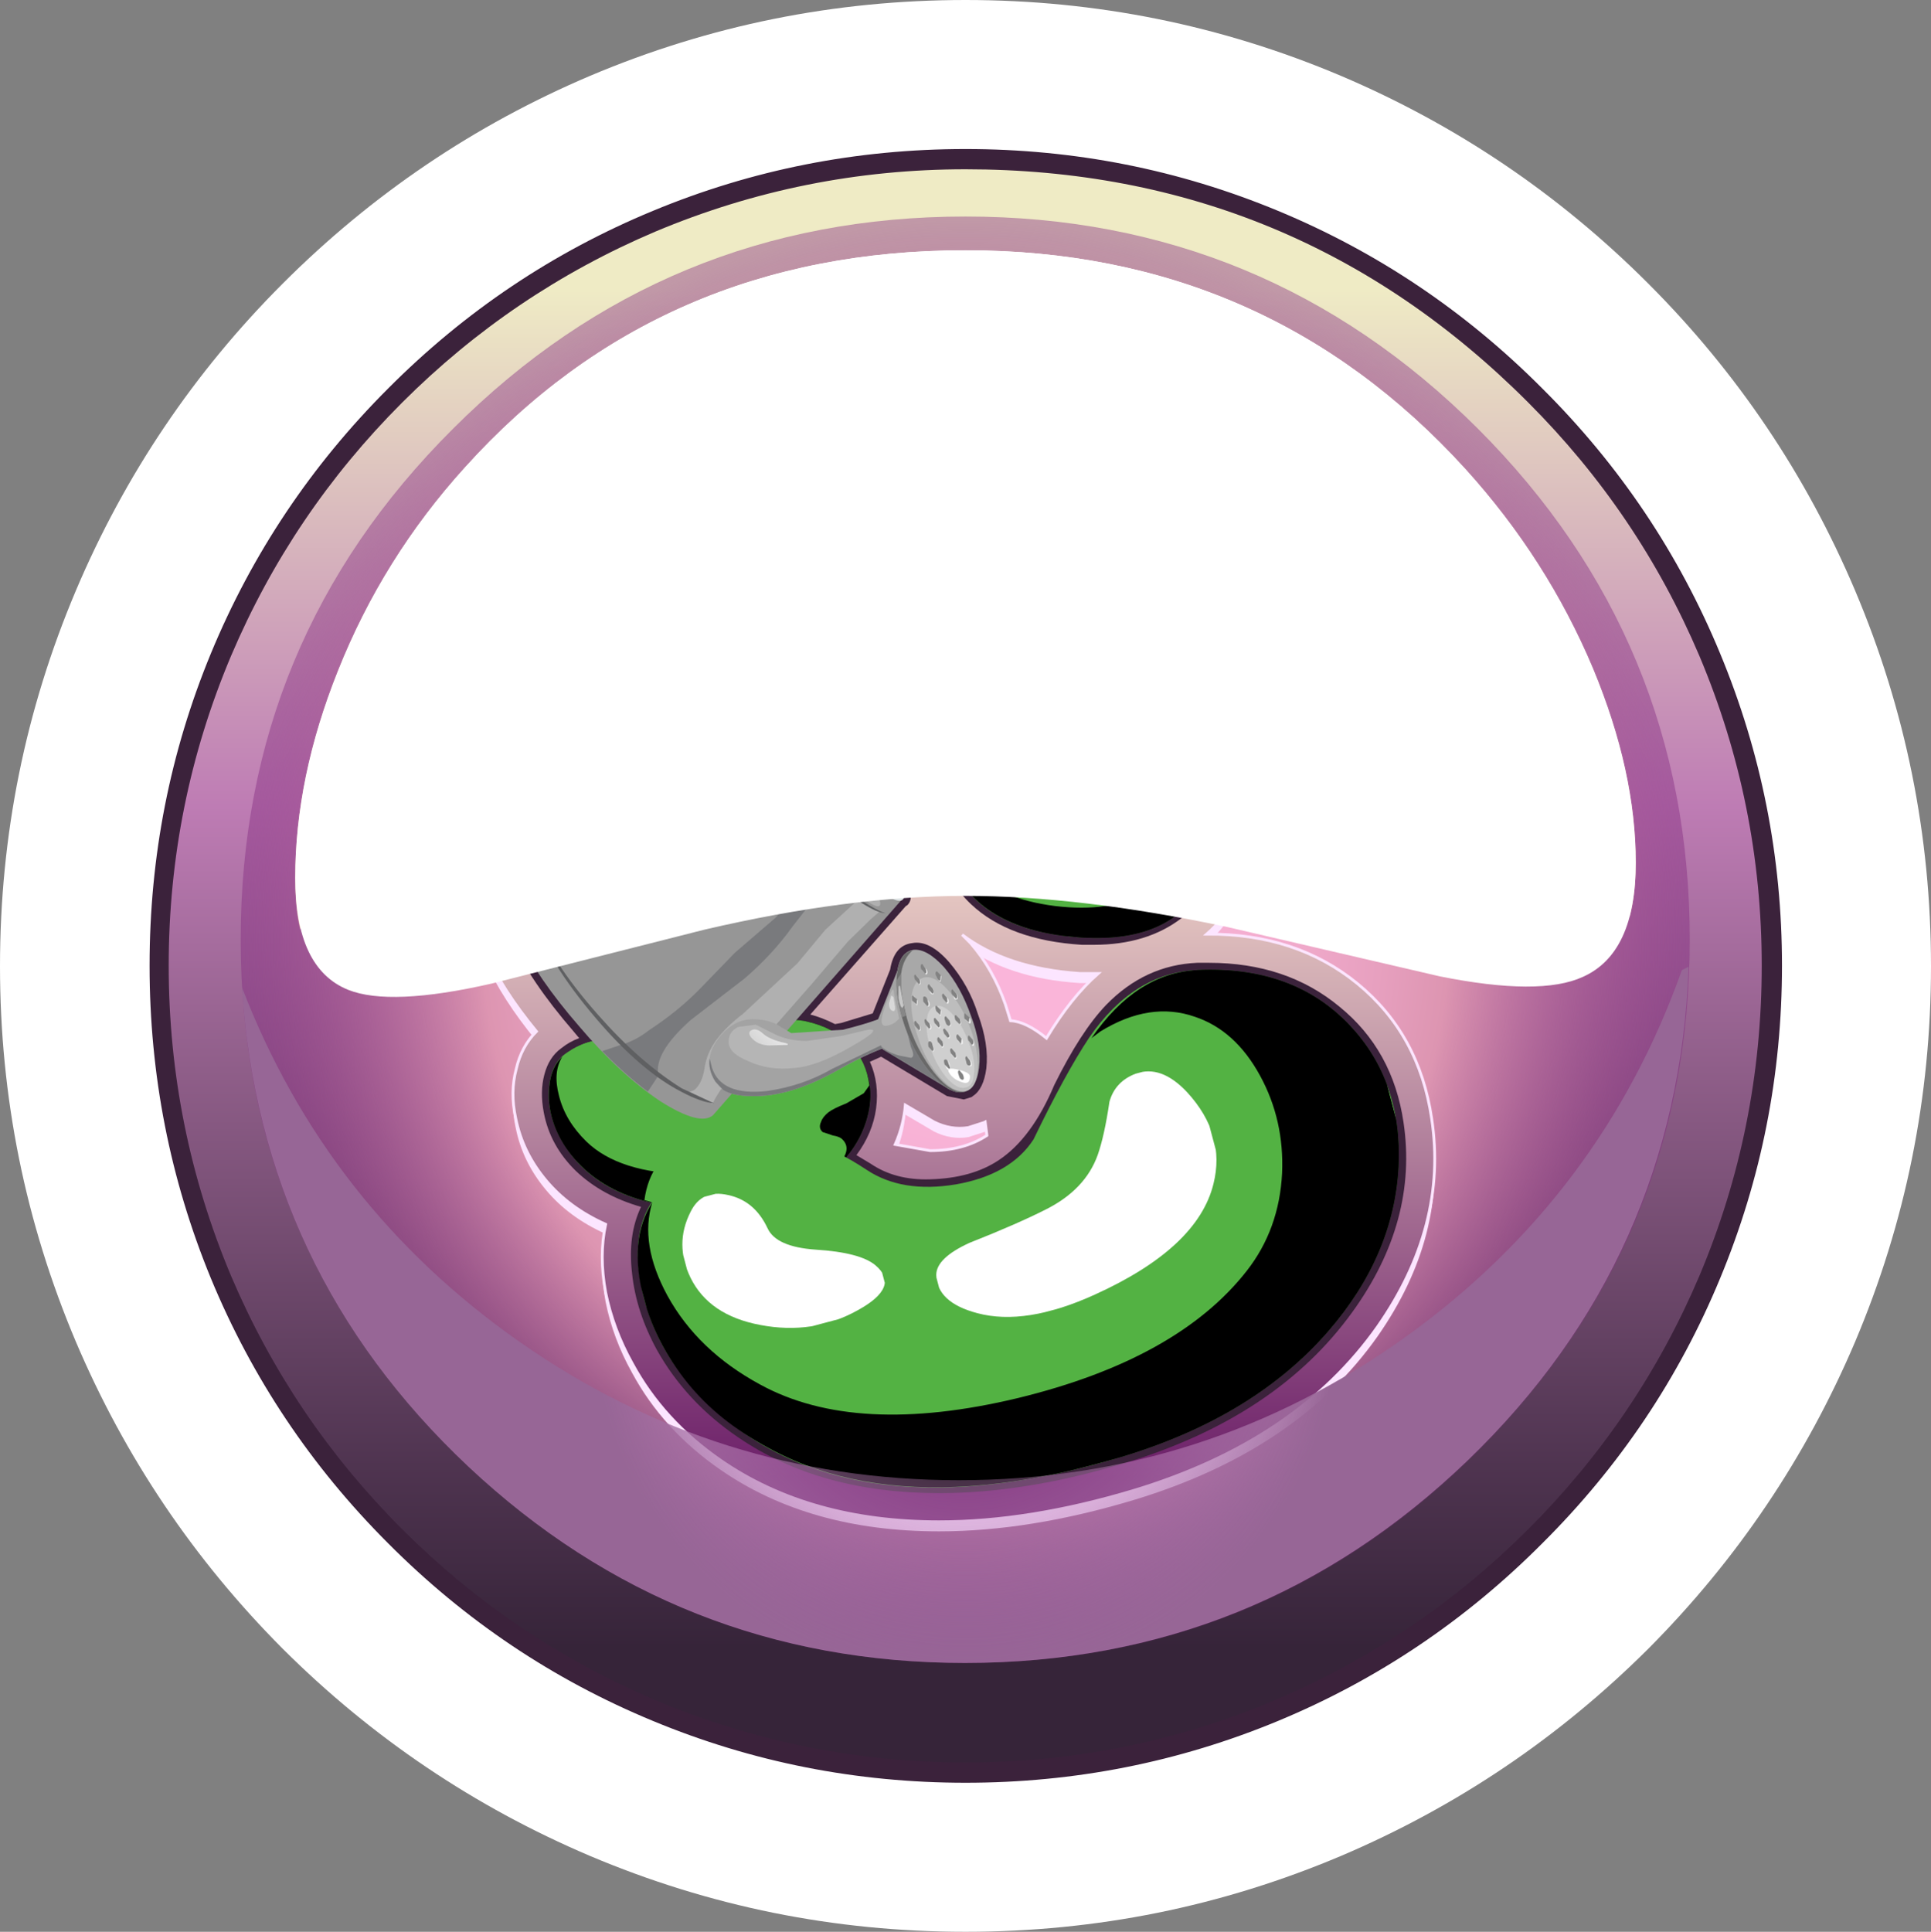 <?xml version="1.0" encoding="UTF-8" standalone="no"?>
<svg xmlns:xlink="http://www.w3.org/1999/xlink" height="171.75px" width="171.7px" xmlns="http://www.w3.org/2000/svg">
  <rect width="100%" height="100%" fill="#808080" stroke="none"/>
  <g transform="matrix(1.0, 0.0, 0.0, 1.0, 0.0, 0.0)">
    <use height="171.75" transform="matrix(1.0, 0.0, 0.0, 1.0, 0.0, 0.0)" width="171.7" xlink:href="#shape0"/>
    <use height="128.6" transform="matrix(1.0, 0.0, 0.0, 1.0, 21.4, 19.25)" width="128.85" xlink:href="#sprite0"/>
    <use height="109.55" transform="matrix(1.0, 0.0, 0.0, 1.0, 41.6, 26.6)" width="86.05" xlink:href="#shape2"/>
    <use height="16.8" transform="matrix(1.0, 0.0, 0.0, 1.0, 48.8, 90.7)" width="28.6" xlink:href="#sprite1"/>
    <use height="16.8" transform="matrix(1.0, 0.0, 0.0, 1.0, 48.85, 90.7)" width="28.55" xlink:href="#sprite3"/>
    <use height="5.65" transform="matrix(1.0, 0.0, 0.0, 1.0, 50.6, 94.25)" width="6.95" xlink:href="#sprite5"/>
    <use height="7.7" transform="matrix(1.0, 0.0, 0.0, 1.0, 59.45, 93.9)" width="11.2" xlink:href="#sprite7"/>
    <use height="6.15" transform="matrix(1.0, 0.0, 0.0, 1.0, 66.95, 102.75)" width="7.6" xlink:href="#sprite9"/>
    <use height="16.8" transform="matrix(1.0, 0.0, 0.0, 1.0, 50.65, 90.7)" width="26.65" xlink:href="#sprite11"/>
    <use height="46.05" transform="matrix(1.0, 0.0, 0.0, 1.0, 56.7, 86.2)" width="67.65" xlink:href="#shape7"/>
    <use height="56.6" transform="matrix(1.0, 0.0, 0.0, 1.0, 53.2, 82.5)" width="76.75" xlink:href="#sprite12"/>
    <use height="56.5" transform="matrix(1.0, 0.0, 0.0, 1.0, 53.35, 82.55)" width="76.6" xlink:href="#sprite14"/>
    <use height="17.4" transform="matrix(1.0, 0.0, 0.0, 1.0, 59.6, 102.95)" width="19.6" xlink:href="#sprite16"/>
    <use height="24.7" transform="matrix(1.0, 0.0, 0.0, 1.0, 79.95, 94.15)" width="30.75" xlink:href="#sprite18"/>
    <use height="53.05" transform="matrix(1.0, 0.0, 0.0, 1.0, 44.9, 60.55)" width="62.85" xlink:href="#shape15"/>
    <use height="16.2" transform="matrix(1.0, 0.0, 0.0, 1.0, 83.3, 68.2)" width="24.9" xlink:href="#sprite20"/>
    <use height="16.15" transform="matrix(1.0, 0.0, 0.0, 1.0, 83.35, 68.25)" width="24.85" xlink:href="#sprite22"/>
    <use height="5.2" transform="matrix(1.0, 0.0, 0.0, 1.0, 85.45, 71.3)" width="6.15" xlink:href="#sprite24"/>
    <use height="7.25" transform="matrix(1.0, 0.0, 0.0, 1.0, 92.55, 71.75)" width="9.85" xlink:href="#sprite26"/>
    <use height="4.35" transform="matrix(1.0, 0.0, 0.0, 1.0, 86.9, 72.05)" width="13.9" xlink:href="#shape21"/>
    <use height="5.7" transform="matrix(1.0, 0.0, 0.0, 1.0, 98.15, 79.65)" width="6.75" xlink:href="#sprite28"/>
    <use height="61.9" transform="matrix(1.0, 0.0, 0.0, 1.0, 21.5, 85.95)" width="128.65" xlink:href="#sprite30"/>
    <use height="31.4" transform="matrix(1.0, 0.0, 0.0, 1.0, 35.35, 31.85)" width="100.95" xlink:href="#shape23"/>
    <use height="60.4" transform="matrix(1.0, 0.0, 0.0, 1.0, 26.25, 22.25)" width="119.2" xlink:href="#sprite31"/>
    <use height="66.4" transform="matrix(1.0, 0.0, 0.0, 1.0, 26.25, 22.25)" width="119.2" xlink:href="#sprite32"/>
  </g>
  <defs>
    <g id="shape0" transform="matrix(1.0, 0.0, 0.0, 1.0, 0.0, 0.0)">
      <path d="M25.15 25.2 Q37.05 13.3 52.45 6.75 68.4 0.0 85.85 0.0 103.3 0.0 119.25 6.75 134.65 13.3 146.55 25.2 158.4 37.05 164.95 52.5 171.7 68.45 171.7 85.9 171.7 103.35 164.95 119.3 158.4 134.7 146.55 146.6 134.65 158.45 119.25 165.0 103.3 171.75 85.85 171.75 68.4 171.75 52.45 165.0 37.05 158.45 25.15 146.6 13.3 134.7 6.75 119.3 0.0 103.35 0.0 85.9 0.0 68.45 6.75 52.5 13.3 37.05 25.15 25.2" fill="#ffffff" fill-rule="evenodd" stroke="none"/>
      <path d="M57.95 19.8 Q71.3 14.15 85.85 14.15 115.5 14.15 136.55 35.2 146.45 45.1 151.9 58.0 157.55 71.3 157.55 85.85 157.55 100.4 151.9 113.75 146.45 126.6 136.55 136.55 126.6 146.5 113.75 151.95 100.4 157.6 85.85 157.6 71.3 157.6 57.95 151.95 45.1 146.5 35.15 136.55 25.25 126.6 19.8 113.75 14.15 100.4 14.15 85.85 14.15 71.3 19.8 58.0 25.25 45.1 35.15 35.2 45.1 25.25 57.95 19.8" fill="url(#gradient0)" fill-rule="evenodd" stroke="none"/>
      <path d="M34.5 34.55 Q44.75 24.25 58.05 18.75 71.3 13.25 85.85 13.25 100.4 13.25 113.65 18.75 126.9 24.25 137.15 34.55 147.45 44.8 152.95 58.1 158.45 71.35 158.45 85.85 158.45 100.4 152.95 113.65 147.45 126.95 137.15 137.2 126.9 147.5 113.65 153.0 100.4 158.5 85.85 158.5 71.3 158.5 58.05 153.0 44.75 147.5 34.5 137.2 24.25 126.95 18.75 113.65 13.3 100.4 13.3 85.85 13.3 71.3 18.75 58.1 24.25 44.8 34.5 34.55 M58.25 20.6 Q45.55 26.0 35.75 35.8 25.95 45.6 20.55 58.3 15.0 71.45 15.0 85.85 15.0 100.25 20.55 113.45 25.95 126.15 35.75 135.95 45.55 145.75 58.25 151.15 71.45 156.7 85.85 156.7 100.25 156.7 113.4 151.15 126.1 145.75 135.9 135.95 145.7 126.15 151.1 113.45 156.65 100.3 156.65 85.85 156.65 71.45 151.1 58.3 145.7 45.6 135.9 35.8 115.2 15.05 85.85 15.05 71.45 15.05 58.25 20.6" fill="#3b223b" fill-rule="evenodd" stroke="none"/>
    </g>
    <linearGradient gradientTransform="matrix(0.0, -0.087, -0.087, 0.0, 85.85, 85.9)" gradientUnits="userSpaceOnUse" id="gradient0" spreadMethod="pad" x1="-819.2" x2="819.2">
      <stop offset="0.075" stop-color="#362439"/>
      <stop offset="0.188" stop-color="#4f3450"/>
      <stop offset="0.435" stop-color="#8f5e89"/>
      <stop offset="0.6" stop-color="#be7cb4"/>
      <stop offset="0.922" stop-color="#efebc5"/>
    </linearGradient>
    <g id="sprite0" transform="matrix(1.0, 0.0, 0.0, 1.0, 0.0, 0.0)">
      <use height="128.6" transform="matrix(1.0, 0.0, 0.0, 1.0, 0.0, 0.0)" width="128.85" xlink:href="#shape1"/>
    </g>
    <g id="shape1" transform="matrix(1.0, 0.0, 0.0, 1.0, 0.0, 0.0)">
      <path d="M128.85 64.3 Q128.85 90.95 110.0 109.75 91.1 128.6 64.45 128.6 37.75 128.6 18.9 109.75 0.0 90.95 0.0 64.3 0.0 37.65 18.9 18.85 37.75 0.0 64.45 0.0 91.1 0.0 110.0 18.85 128.85 37.7 128.85 64.3" fill="url(#gradient1)" fill-rule="evenodd" stroke="none"/>
    </g>
    <radialGradient cx="0" cy="0" gradientTransform="matrix(0.079, 0.0, 0.0, -0.079, 64.45, 64.3)" gradientUnits="userSpaceOnUse" id="gradient1" r="819.2" spreadMethod="pad">
      <stop offset="0.0" stop-color="#fbb6db"/>
      <stop offset="0.239" stop-color="#f9b4d8"/>
      <stop offset="0.416" stop-color="#f3adcf"/>
      <stop offset="0.569" stop-color="#e7a0bf"/>
      <stop offset="0.663" stop-color="#dd95b1"/>
      <stop offset="1.0" stop-color="#7f257d" stop-opacity="0.408"/>
    </radialGradient>
    <g id="shape2" transform="matrix(1.0, 0.0, 0.0, 1.0, -41.6, -26.6)">
      <path d="M83.1 30.7 L83.1 50.95 Q83.1 52.25 82.35 53.0 81.6 53.7 80.45 53.7 79.25 53.7 78.5 53.0 77.75 52.25 77.75 50.95 L77.75 33.1 75.65 33.1 Q74.45 33.1 73.8 32.3 73.25 31.65 73.25 30.6 73.25 29.6 73.9 28.9 74.55 28.15 75.65 28.15 L80.7 28.15 Q81.85 28.15 82.5 28.9 83.1 29.6 83.1 30.7" fill="#fee6ff" fill-rule="evenodd" stroke="none"/>
      <path d="M80.7 26.6 Q81.85 26.6 82.5 27.35 83.1 28.0 83.1 29.1 L83.1 49.35 Q83.1 50.65 82.35 51.45 81.6 52.15 80.45 52.15 79.25 52.15 78.5 51.45 77.75 50.65 77.75 49.35 L77.75 31.5 75.65 31.5 Q74.45 31.5 73.8 30.75 73.25 30.05 73.25 29.05 73.25 28.05 73.9 27.35 74.55 26.6 75.65 26.6 L80.7 26.6" fill="url(#gradient2)" fill-rule="evenodd" stroke="none"/>
      <path d="M98.4 30.7 L98.4 50.95 Q98.4 52.25 97.65 53.0 96.95 53.7 95.75 53.7 94.55 53.7 93.85 53.0 93.1 52.25 93.1 50.95 L93.1 33.1 91.0 33.1 Q89.8 33.1 89.1 32.3 88.55 31.65 88.55 30.6 88.55 29.6 89.2 28.9 89.9 28.15 91.0 28.15 L96.05 28.15 Q97.15 28.15 97.8 28.9 98.4 29.6 98.4 30.7" fill="#fee6ff" fill-rule="evenodd" stroke="none"/>
      <path d="M96.05 26.6 Q97.15 26.6 97.8 27.35 98.4 28.0 98.4 29.1 L98.4 49.35 Q98.4 50.65 97.65 51.45 96.95 52.15 95.75 52.15 94.55 52.15 93.85 51.45 93.1 50.65 93.1 49.35 L93.1 31.5 91.0 31.5 Q89.8 31.5 89.1 30.75 88.55 30.05 88.55 29.05 88.55 28.05 89.2 27.35 89.9 26.6 91.0 26.6 L96.05 26.6" fill="url(#gradient3)" fill-rule="evenodd" stroke="none"/>
      <path d="M83.05 100.6 L80.5 99.1 Q80.35 100.9 79.6 102.6 L82.7 103.15 Q85.7 103.15 87.75 101.8 L87.75 101.75 87.6 100.6 87.5 100.65 86.1 101.1 Q84.55 101.35 83.05 100.6 M83.35 81.8 L83.1 82.4 Q83.85 82.6 84.75 83.25 L83.35 81.8 M85.55 83.95 L86.3 84.7 Q88.3 87.0 89.4 90.15 L89.85 91.6 Q91.2 91.65 93.05 93.15 95.25 89.5 97.65 87.4 L96.0 87.4 Q89.6 87.0 85.55 83.95 M109.6 71.75 Q111.35 74.45 110.8 77.75 110.25 81.3 107.3 83.9 115.25 83.85 120.7 88.3 126.2 92.8 127.3 100.3 128.75 109.85 122.5 118.8 115.35 128.95 100.85 133.35 91.55 136.15 83.5 136.15 72.0 136.15 64.1 130.7 58.95 127.15 56.2 122.05 54.5 119.0 53.85 115.75 53.25 112.5 53.85 109.7 50.6 108.25 48.55 105.8 46.45 103.3 45.85 100.25 45.35 97.95 45.9 95.9 46.35 93.9 47.7 92.55 44.65 88.85 43.1 85.4 40.95 81.0 42.15 78.35 L42.25 78.2 Q42.6 77.4 43.3 76.8 L43.55 76.6 47.55 74.0 Q48.95 72.25 49.8 70.35 L52.2 64.05 Q53.35 61.25 54.9 60.0 56.7 58.45 59.25 58.2 L60.05 58.2 61.15 58.3 61.95 58.5 63.4 59.2 67.35 61.75 67.6 62.0 Q68.45 62.05 69.8 62.85 L71.6 61.55 Q73.75 60.2 75.2 60.0 76.95 59.7 78.1 60.6 L79.9 62.1 80.45 62.45 82.7 64.75 83.45 65.7 84.05 67.15 84.15 68.6 84.1 68.85 84.1 68.9 Q86.1 67.75 88.15 67.75 91.85 67.75 94.45 71.25 L95.2 71.5 95.85 70.9 98.45 68.85 Q100.35 67.65 102.35 67.65 L104.5 68.0 Q107.85 69.1 109.6 71.75" fill="#fce5ff" fill-rule="evenodd" stroke="none"/>
      <path d="M109.6 70.9 Q111.35 73.6 110.8 76.9 110.25 80.45 107.3 83.05 115.25 83.0 120.7 87.45 126.2 91.95 127.3 99.45 128.75 109.0 122.5 117.95 115.35 128.1 100.85 132.5 91.55 135.3 83.5 135.3 72.0 135.3 64.1 129.85 58.95 126.3 56.2 121.2 54.5 118.15 53.85 114.9 53.25 111.65 53.85 108.85 50.6 107.4 48.55 104.95 46.45 102.45 45.85 99.4 45.35 97.1 45.9 95.05 46.35 93.05 47.7 91.7 44.65 88.0 43.1 84.55 40.95 80.15 42.15 77.5 L42.25 77.35 42.25 77.3 43.3 75.95 43.55 75.75 47.55 73.15 Q48.95 71.4 49.8 69.5 L52.2 63.2 Q53.35 60.4 54.9 59.15 56.7 57.6 59.25 57.35 L60.05 57.35 61.15 57.45 61.95 57.65 63.4 58.35 67.35 60.9 67.6 61.15 Q68.45 61.2 69.8 62.0 L71.6 60.7 Q73.75 59.35 75.2 59.15 76.95 58.85 78.1 59.75 L79.9 61.25 80.45 61.6 82.7 63.9 83.45 64.85 84.05 66.3 84.15 67.75 84.1 68.0 84.1 68.05 Q86.1 66.9 88.15 66.9 91.85 66.9 94.45 70.4 L95.2 70.65 95.85 70.05 98.45 68.0 Q100.35 66.8 102.35 66.8 L104.5 67.15 Q107.85 68.25 109.6 70.9 M80.9 73.65 L80.95 73.7 81.0 73.55 80.9 73.65 81.0 73.55 80.95 73.7 80.9 73.65 M85.55 83.1 L86.3 83.85 Q88.3 86.15 89.4 89.3 L89.85 90.75 Q91.2 90.8 93.05 92.3 95.25 88.65 97.65 86.55 L96.0 86.55 Q89.5 86.1 85.55 83.1 M83.05 99.75 L80.5 98.25 Q80.35 100.05 79.6 101.75 L82.7 102.3 Q85.7 102.3 87.75 100.95 L87.75 100.9 87.6 99.75 87.5 99.8 86.1 100.25 Q84.55 100.5 83.05 99.75" fill="url(#gradient4)" fill-rule="evenodd" stroke="none"/>
      <path d="M109.6 70.9 Q107.85 68.25 104.5 67.15 L102.35 66.8 Q100.35 66.8 98.45 68.0 L95.85 70.05 95.2 70.65 94.45 70.4 Q91.85 66.9 88.15 66.9 86.1 66.9 84.1 68.05 L84.1 68.0 84.15 67.75 84.05 66.3 83.45 64.85 82.7 63.9 80.45 61.6 79.9 61.25 78.1 59.75 Q76.95 58.85 75.2 59.15 73.75 59.35 71.6 60.7 L69.8 62.0 Q68.45 61.2 67.6 61.15 L67.35 60.9 63.4 58.35 61.95 57.65 61.15 57.45 60.05 57.35 59.25 57.35 Q56.7 57.6 54.9 59.15 53.35 60.4 52.2 63.2 L49.8 69.5 Q48.95 71.4 47.55 73.15 L43.55 75.75 43.3 75.95 42.25 77.3 42.25 77.35 42.15 77.5 Q40.95 80.15 43.1 84.55 44.65 88.0 47.7 91.7 46.35 93.05 45.9 95.05 45.35 97.1 45.85 99.4 46.45 102.45 48.55 104.95 50.6 107.4 53.85 108.85 53.25 111.65 53.85 114.9 54.5 118.15 56.2 121.2 58.95 126.3 64.1 129.85 72.0 135.3 83.5 135.3 91.55 135.3 100.85 132.5 115.35 128.1 122.5 117.95 128.75 109.0 127.3 99.45 126.2 91.95 120.7 87.45 115.25 83.0 107.3 83.05 110.25 80.45 110.8 76.9 111.35 73.6 109.6 70.9 M80.9 73.65 L81.0 73.55 80.95 73.7 80.9 73.65 M83.05 99.75 Q84.55 100.5 86.1 100.25 L87.5 99.8 87.6 99.75 87.75 100.9 87.75 100.95 Q85.7 102.3 82.7 102.3 L79.6 101.75 Q80.35 100.05 80.5 98.25 L83.05 99.75 M85.55 83.1 Q89.5 86.1 96.0 86.55 L97.65 86.55 Q95.25 88.65 93.05 92.3 91.2 90.8 89.85 90.75 L89.4 89.3 Q88.3 86.15 86.3 83.85 L85.55 83.1" fill="none" stroke="#fce5ff" stroke-linecap="butt" stroke-linejoin="miter" stroke-width="0.25"/>
      <path d="M89.15 69.6 Q91.0 70.0 92.4 72.0 93.35 73.2 95.2 73.2 96.05 73.2 96.65 72.75 L97.6 71.9 Q100.25 69.35 102.35 69.35 L103.7 69.55 Q106.15 70.35 107.4 72.25 108.65 74.15 108.25 76.5 107.8 79.5 105.1 81.6 102.0 84.0 97.25 84.0 L96.2 84.0 Q89.75 83.6 86.35 80.4 84.3 78.45 83.7 76.0 83.25 74.2 83.7 72.6 84.15 71.0 85.3 70.3 87.3 69.15 89.15 69.6" fill="#3b223b" fill-rule="evenodd" stroke="none"/>
      <path d="M61.0 62.3 L60.8 62.3 Q59.15 62.55 57.65 66.1 56.95 67.7 56.55 70.3 L62.75 66.2 62.85 65.1 Q62.85 63.65 62.05 62.7 L61.95 62.55 61.85 62.5 61.0 62.3 M75.0 66.75 L73.35 68.45 75.65 71.0 78.75 67.95 79.0 67.6 79.25 67.15 79.9 67.35 79.3 67.1 79.4 66.85 79.4 66.75 79.45 66.6 79.4 66.45 79.4 66.4 79.3 66.2 77.85 64.7 77.7 64.65 77.35 64.85 76.0 65.9 75.9 66.0 75.0 66.75 M119.1 89.5 Q123.85 93.35 124.8 99.8 126.1 108.55 120.25 116.65 113.55 125.95 100.1 130.05 91.25 132.75 83.5 132.75 72.9 132.75 65.65 127.8 61.0 124.65 58.4 120.0 56.55 116.6 56.2 113.2 55.8 109.8 57.0 107.3 53.5 106.3 51.2 104.1 48.9 101.85 48.35 98.9 48.0 97.05 48.4 95.55 48.8 94.0 49.9 93.2 50.65 92.6 51.5 92.3 L51.0 91.7 Q47.15 87.25 45.4 83.45 43.8 80.05 44.5 78.55 L44.5 78.5 44.95 77.9 49.3 75.05 Q51.1 72.9 52.2 70.5 L54.6 64.15 Q55.45 62.0 56.55 61.05 57.8 60.05 59.45 59.9 L60.55 59.9 61.15 60.1 62.15 60.55 65.8 62.95 65.95 63.1 66.45 63.8 Q66.5 63.75 66.8 63.65 67.8 63.55 69.9 65.2 L70.65 64.55 72.85 62.95 72.95 62.9 Q74.65 61.8 75.65 61.65 L76.5 61.75 78.45 63.35 78.85 63.6 80.85 65.7 81.3 66.25 81.55 66.8 81.6 67.55 81.1 68.95 79.45 71.4 77.6 73.4 79.75 76.55 Q81.65 79.65 80.65 80.5 L80.55 80.55 72.05 90.2 Q73.05 90.45 74.25 91.05 L74.8 90.95 77.6 90.1 79.15 86.2 Q79.5 84.05 81.1 83.85 82.65 83.55 84.4 85.55 86.15 87.6 86.95 90.15 87.95 92.85 87.7 95.0 87.45 96.85 86.5 97.45 L86.45 97.5 86.35 97.55 85.7 97.75 84.2 97.45 78.35 93.95 77.35 94.4 Q78.2 96.3 77.9 98.55 77.6 100.75 76.15 102.7 L77.4 103.45 Q79.6 104.95 82.7 104.85 86.4 104.75 88.8 103.15 91.75 101.2 93.75 96.45 96.1 91.7 98.35 89.35 101.8 85.8 106.45 85.6 L107.5 85.6 Q114.4 85.6 119.1 89.5" fill="#3b223b" fill-rule="evenodd" stroke="none"/>
      <path d="M77.0 99.7 Q76.0 102.85 72.9 104.95 69.45 107.25 64.45 107.45 53.95 107.85 50.15 101.75 48.7 99.45 48.8 97.0 48.9 94.7 50.25 93.7 54.35 90.8 57.95 94.8 59.0 96.0 61.0 96.2 63.05 96.35 64.2 95.3 L67.15 92.2 Q69.35 90.3 71.65 90.8 75.1 91.55 76.55 94.2 77.95 96.7 77.0 99.7" fill="#53b243" fill-rule="evenodd" stroke="none"/>
    </g>
    <linearGradient gradientTransform="matrix(0.0, -0.016, -0.016, 0.0, 78.15, 39.35)" gradientUnits="userSpaceOnUse" id="gradient2" spreadMethod="pad" x1="-819.2" x2="819.2">
      <stop offset="0.325" stop-color="#462244"/>
      <stop offset="0.529" stop-color="#482146"/>
      <stop offset="0.663" stop-color="#51214f"/>
      <stop offset="0.773" stop-color="#5f205d"/>
      <stop offset="0.871" stop-color="#741e72"/>
      <stop offset="0.965" stop-color="#8e198c"/>
      <stop offset="1.0" stop-color="#9b1699"/>
    </linearGradient>
    <linearGradient gradientTransform="matrix(0.0, -0.016, -0.016, 0.0, 93.5, 39.35)" gradientUnits="userSpaceOnUse" id="gradient3" spreadMethod="pad" x1="-819.2" x2="819.2">
      <stop offset="0.325" stop-color="#462244"/>
      <stop offset="0.529" stop-color="#482146"/>
      <stop offset="0.663" stop-color="#51214f"/>
      <stop offset="0.773" stop-color="#5f205d"/>
      <stop offset="0.871" stop-color="#741e72"/>
      <stop offset="0.965" stop-color="#8e198c"/>
      <stop offset="1.0" stop-color="#9b1699"/>
    </linearGradient>
    <linearGradient gradientTransform="matrix(0.0, -0.048, -0.048, 0.0, 84.65, 96.3)" gradientUnits="userSpaceOnUse" id="gradient4" spreadMethod="pad" x1="-819.2" x2="819.2">
      <stop offset="0.055" stop-color="#6c1f69"/>
      <stop offset="0.588" stop-color="#cea8b1"/>
      <stop offset="0.839" stop-color="#fae3d0"/>
    </linearGradient>
    <g id="sprite1" transform="matrix(1.0, 0.0, 0.0, 1.0, 0.0, 0.0)">
      <use height="16.8" transform="matrix(1.0, 0.0, 0.0, 1.0, 0.0, 0.0)" width="28.6" xlink:href="#sprite2"/>
    </g>
    <g id="sprite2" transform="matrix(1.0, 0.0, 0.0, 1.0, 0.0, 0.0)">
      <clipPath id="clipPath0" transform="matrix(1.0, 0.0, 0.0, 1.0, 0.0, 0.0)">
        <use height="6.15" transform="matrix(3.757, 0.0, 0.0, 2.732, 0.0, 0.0)" width="7.6" xlink:href="#shape3"/>
      </clipPath>
      <g clip-path="url(#clipPath0)">
        <use height="16.8" transform="matrix(1.0, 0.0, 0.0, 1.0, 0.0, 0.0)" width="28.6" xlink:href="#shape4"/>
      </g>
    </g>
    <g id="shape3" transform="matrix(1.0, 0.0, 0.0, 1.0, 0.0, 0.0)">
      <path d="M0.0 6.15 L0.0 0.0 7.6 0.0 7.6 6.15 0.0 6.15" fill="#ff0000" fill-rule="evenodd" stroke="none"/>
    </g>
    <g id="shape4" transform="matrix(1.0, 0.0, 0.0, 1.0, 0.0, 0.0)">
      <path d="M22.85 0.1 Q26.3 0.85 27.75 3.5 29.15 6.0 28.2 9.0 27.2 12.15 24.1 14.25 20.65 16.55 15.65 16.75 5.45 17.15 1.5 11.3 0.0 9.05 0.0 6.65 0.0 4.35 1.2 3.25 0.35 4.6 0.9 6.7 1.45 8.95 3.35 10.8 6.25 13.6 12.45 13.7 18.5 13.8 21.8 11.3 25.15 8.75 24.1 4.45 23.0 0.1 18.8 1.35 L18.45 1.5 Q20.65 -0.4 22.85 0.1" fill="#000000" fill-rule="evenodd" stroke="none"/>
    </g>
    <g id="sprite3" transform="matrix(1.0, 0.0, 0.0, 1.0, 0.0, 0.0)">
      <use height="16.8" transform="matrix(1.0, 0.0, 0.0, 1.0, 0.0, 0.0)" width="28.55" xlink:href="#sprite4"/>
    </g>
    <g id="sprite4" transform="matrix(1.0, 0.0, 0.0, 1.0, 0.0, 0.0)">
      <clipPath id="clipPath1" transform="matrix(1.0, 0.0, 0.0, 1.0, 0.0, 0.0)">
        <use height="6.15" transform="matrix(3.75, 0.0, 0.0, 2.732, 0.0, 0.0)" width="7.6" xlink:href="#shape3"/>
      </clipPath>
      <g clip-path="url(#clipPath1)">
        <use height="16.8" transform="matrix(1.0, 0.0, 0.0, 1.0, 0.05, 0.0)" width="28.5" xlink:href="#shape5"/>
      </g>
    </g>
    <g id="shape5" transform="matrix(1.0, 0.0, 0.0, 1.0, -0.05, 0.0)">
      <path d="M22.8 0.1 Q26.25 0.85 27.7 3.5 29.1 6.0 28.15 9.0 27.15 12.15 24.05 14.25 20.6 16.55 15.6 16.75 8.25 17.05 4.0 13.9 0.55 11.35 0.05 7.55 0.9 9.9 3.65 12.15 7.0 14.95 11.0 15.35 17.5 15.95 21.8 14.05 25.9 12.2 26.85 8.65 28.75 2.0 22.1 0.0 L22.8 0.1" fill="#000000" fill-rule="evenodd" stroke="none"/>
    </g>
    <g id="sprite5" transform="matrix(1.0, 0.0, 0.0, 1.0, 0.0, 0.0)">
      <use height="5.65" transform="matrix(1.0, 0.0, 0.0, 1.0, 0.0, 0.0)" width="6.95" xlink:href="#sprite6"/>
    </g>
    <g id="sprite6" transform="matrix(1.0, 0.0, 0.0, 1.0, 0.0, 0.0)">
      <clipPath id="clipPath2" transform="matrix(1.0, 0.0, 0.0, 1.0, 0.0, 0.0)">
        <use height="6.15" transform="matrix(0.914, 0.0, 0.0, 0.919, 0.0, 0.0)" width="7.6" xlink:href="#shape3"/>
      </clipPath>
    </g>
    <g id="sprite7" transform="matrix(1.0, 0.0, 0.0, 1.0, 0.0, 0.0)">
      <use height="7.7" transform="matrix(1.0, 0.0, 0.0, 1.0, 0.0, 0.0)" width="11.2" xlink:href="#sprite8"/>
    </g>
    <g id="sprite8" transform="matrix(1.0, 0.0, 0.0, 1.0, 0.0, 0.0)">
      <clipPath id="clipPath3" transform="matrix(1.0, 0.0, 0.0, 1.0, 0.0, 0.0)">
        <use height="6.15" transform="matrix(1.474, 0.0, 0.0, 1.252, 0.0, 0.0)" width="7.6" xlink:href="#shape3"/>
      </clipPath>
    </g>
    <g id="sprite9" transform="matrix(1.0, 0.0, 0.0, 1.0, 0.0, 0.0)">
      <use height="6.15" transform="matrix(1.0, 0.0, 0.0, 1.0, 0.0, 0.0)" width="7.6" xlink:href="#sprite10"/>
    </g>
    <g id="sprite10" transform="matrix(1.0, 0.0, 0.0, 1.0, 0.0, 0.0)">
      <clipPath id="clipPath4" transform="matrix(1.0, 0.0, 0.0, 1.0, 0.0, 0.0)">
        <use height="6.15" transform="matrix(1.0, 0.0, 0.0, 1.0, 0.0, 0.0)" width="7.6" xlink:href="#shape3"/>
      </clipPath>
    </g>
    <g id="sprite11" transform="matrix(1.0, 0.0, 0.0, 1.0, 0.0, -0.05)">
      <use height="16.8" transform="matrix(1.0, 0.0, 0.0, 1.0, 0.0, 0.05)" width="26.65" xlink:href="#shape6"/>
    </g>
    <g id="shape6" transform="matrix(1.0, 0.0, 0.0, 1.0, 0.0, -0.05)">
      <path d="M21.0 0.15 Q23.5 0.7 25.0 2.25 26.4 3.75 26.65 5.85 L26.15 6.55 24.6 7.45 Q23.45 7.9 23.0 8.25 22.5 8.65 22.35 9.1 22.1 9.65 22.5 10.0 L23.4 10.3 Q24.05 10.4 24.3 10.7 25.2 11.65 23.6 13.2 22.55 14.25 21.1 15.0 17.9 16.7 13.8 16.8 9.8 17.0 6.65 16.05 6.9 14.15 7.9 12.8 L8.6 12.05 8.55 11.7 Q8.45 11.15 7.65 10.8 L6.25 10.25 4.05 9.2 2.1 7.85 Q-0.4 5.25 0.05 3.0 L0.15 2.7 Q3.95 0.4 7.3 4.15 8.35 5.35 10.35 5.55 12.4 5.7 13.55 4.65 L16.5 1.55 Q18.7 -0.35 21.0 0.15" fill="#53b243" fill-rule="evenodd" stroke="none"/>
    </g>
    <g id="shape7" transform="matrix(1.0, 0.0, 0.0, 1.0, -56.7, -86.2)">
      <path d="M106.45 86.25 Q115.0 85.85 120.0 91.15 124.7 96.1 124.35 103.7 123.95 111.6 118.1 118.35 111.55 125.9 99.95 129.45 75.75 136.8 63.1 124.95 58.35 120.5 57.1 114.75 55.9 109.35 58.4 106.25 62.05 101.8 66.6 101.1 71.5 100.3 77.05 104.0 80.2 106.1 85.0 105.3 89.85 104.45 91.9 101.3 94.75 95.4 96.85 92.25 100.8 86.5 106.45 86.25" fill="#53b243" fill-rule="evenodd" stroke="none"/>
    </g>
    <g id="sprite12" transform="matrix(1.0, 0.0, 0.0, 1.0, 0.0, 0.0)">
      <use height="56.6" transform="matrix(1.0, 0.0, 0.0, 1.0, 0.0, 0.0)" width="76.75" xlink:href="#sprite13"/>
    </g>
    <g id="sprite13" transform="matrix(1.0, 0.0, 0.0, 1.0, 0.0, 0.0)">
      <clipPath id="clipPath5" transform="matrix(1.0, 0.0, 0.0, 1.0, 0.0, 0.0)">
        <use height="56.5" transform="matrix(1.002, 0.0, 0.0, 1.002, 0.0, 0.0)" width="76.6" xlink:href="#shape8"/>
      </clipPath>
      <g clip-path="url(#clipPath5)">
        <use height="46.05" transform="matrix(1.0, 0.0, 0.0, 1.0, 3.5, 3.7)" width="67.65" xlink:href="#shape9"/>
      </g>
    </g>
    <g id="shape8" transform="matrix(1.0, 0.0, 0.0, 1.0, 0.0, 0.0)">
      <path d="M66.3 0.0 L76.6 39.0 10.3 56.5 0.0 17.5 66.3 0.0" fill="#ff0000" fill-rule="evenodd" stroke="none"/>
    </g>
    <g id="shape9" transform="matrix(1.0, 0.0, 0.0, 1.0, -3.5, -3.7)">
      <path d="M66.8 8.65 Q71.5 13.6 71.15 21.2 70.75 29.1 64.9 35.85 58.35 43.4 46.75 46.95 23.1 54.1 10.4 42.9 5.6 38.65 4.05 33.0 2.65 27.75 4.8 24.4 3.65 28.1 6.15 32.7 8.85 37.6 14.4 40.6 22.9 45.25 37.3 41.8 51.5 38.35 57.65 30.5 60.55 26.8 60.8 21.8 61.0 17.1 58.85 13.15 56.65 9.1 53.05 7.9 49.05 6.5 44.65 9.2 L43.85 9.8 Q47.85 4.0 53.25 3.75 61.8 3.35 66.8 8.65" fill="#000000" fill-rule="evenodd" stroke="none"/>
    </g>
    <g id="sprite14" transform="matrix(1.0, 0.0, 0.0, 1.0, 0.0, 0.0)">
      <use height="56.5" transform="matrix(1.0, 0.0, 0.0, 1.0, 0.0, 0.0)" width="76.6" xlink:href="#sprite15"/>
    </g>
    <g id="sprite15" transform="matrix(1.0, 0.0, 0.0, 1.0, 0.0, 0.0)">
      <clipPath id="clipPath6" transform="matrix(1.0, 0.0, 0.0, 1.0, 0.0, 0.0)">
        <use height="56.5" transform="matrix(1.0, 0.0, 0.0, 1.0, 0.0, 0.0)" width="76.6" xlink:href="#shape8"/>
      </clipPath>
      <g clip-path="url(#clipPath6)">
        <use height="45.95" transform="matrix(1.0, 0.0, 0.0, 1.0, 4.65, 3.65)" width="66.35" xlink:href="#shape10"/>
      </g>
    </g>
    <g id="shape10" transform="matrix(1.0, 0.0, 0.0, 1.0, -4.65, -3.65)">
      <path d="M67.8 21.15 Q67.95 13.1 63.95 8.75 59.75 4.2 51.5 3.95 L51.2 4.0 53.1 3.7 Q61.65 3.3 66.65 8.6 71.35 13.55 71.0 21.15 70.6 29.05 64.75 35.8 58.2 43.35 46.6 46.9 29.65 52.05 17.75 47.4 8.1 43.6 4.65 35.05 8.1 40.0 15.9 43.6 25.4 47.95 35.0 46.4 50.5 43.85 59.35 36.7 67.65 29.95 67.8 21.15" fill="#000000" fill-rule="evenodd" stroke="none"/>
    </g>
    <g id="sprite16" transform="matrix(1.0, 0.0, 0.0, 1.0, 0.0, 0.0)">
      <use height="17.4" transform="matrix(1.0, 0.0, 0.0, 1.0, 0.0, 0.0)" width="19.6" xlink:href="#sprite17"/>
    </g>
    <g id="sprite17" transform="matrix(1.0, 0.0, 0.0, 1.0, 0.0, 0.0)">
      <clipPath id="clipPath7" transform="matrix(1.0, 0.0, 0.0, 1.0, 0.0, 0.0)">
        <use height="17.4" transform="matrix(1.0, 0.0, 0.0, 1.0, 0.0, 0.0)" width="19.6" xlink:href="#shape11"/>
      </clipPath>
      <g clip-path="url(#clipPath7)">
        <use height="11.9" transform="matrix(1.0, 0.0, 0.0, 1.0, 1.05, 3.2)" width="18.05" xlink:href="#shape12"/>
      </g>
    </g>
    <g id="shape11" transform="matrix(1.0, 0.0, 0.0, 1.0, 0.0, 0.0)">
      <path d="M3.45 17.4 L0.0 4.25 16.15 0.0 19.6 13.1 3.45 17.4" fill="#ff0000" fill-rule="evenodd" stroke="none"/>
    </g>
    <g id="shape12" transform="matrix(1.0, 0.0, 0.0, 1.0, -1.05, -3.2)">
      <path d="M8.65 6.25 Q9.4 7.9 12.9 8.15 16.9 8.4 18.25 9.55 20.5 11.45 16.65 13.55 12.7 15.75 8.0 14.85 3.45 14.0 1.8 10.65 0.35 7.65 1.8 4.8 2.8 2.75 5.15 3.3 7.5 3.8 8.65 6.25" fill="#ffffff" fill-rule="evenodd" stroke="none"/>
    </g>
    <g id="sprite18" transform="matrix(1.0, 0.0, 0.0, 1.0, 0.0, 0.0)">
      <use height="24.7" transform="matrix(1.0, 0.0, 0.0, 1.0, 0.0, 0.0)" width="30.75" xlink:href="#sprite19"/>
    </g>
    <g id="sprite19" transform="matrix(1.0, 0.0, 0.0, 1.0, 0.0, 0.0)">
      <clipPath id="clipPath8" transform="matrix(1.0, 0.0, 0.0, 1.0, 0.0, 0.0)">
        <use height="24.7" transform="matrix(1.0, 0.0, 0.0, 1.0, 0.0, 0.0)" width="30.75" xlink:href="#shape13"/>
      </clipPath>
      <g clip-path="url(#clipPath8)">
        <use height="21.85" transform="matrix(1.0, 0.0, 0.0, 1.0, 3.3, 1.1)" width="24.9" xlink:href="#shape14"/>
      </g>
    </g>
    <g id="shape13" transform="matrix(1.0, 0.0, 0.0, 1.0, 0.0, 0.0)">
      <path d="M4.7 24.7 L0.0 6.85 26.0 0.0 30.75 17.8 4.7 24.7" fill="#ff0000" fill-rule="evenodd" stroke="none"/>
    </g>
    <g id="shape14" transform="matrix(1.0, 0.0, 0.0, 1.0, -3.3, -1.1)">
      <path d="M25.6 2.95 Q29.05 6.7 27.95 11.1 26.55 16.8 17.4 20.95 11.25 23.75 6.95 22.6 3.35 21.65 3.3 19.2 3.3 17.7 6.25 16.35 10.55 14.65 13.1 13.35 16.55 11.6 17.65 8.55 18.25 6.85 18.7 3.8 19.2 2.0 21.05 1.3 23.3 0.5 25.6 2.95" fill="#ffffff" fill-rule="evenodd" stroke="none"/>
    </g>
    <g id="shape15" transform="matrix(1.0, 0.0, 0.0, 1.0, -44.9, -60.55)">
      <path d="M100.25 98.2 Q101.3 97.65 102.15 98.2 103.0 98.7 103.1 99.95 103.35 103.2 99.05 106.8 96.05 109.35 92.75 109.9 91.6 110.15 91.35 109.9 91.1 109.65 92.2 109.25 97.35 107.3 98.2 103.15 98.5 101.1 98.75 100.25 99.1 98.8 100.25 98.2" fill="#ffffff" fill-rule="evenodd" stroke="none"/>
      <path d="M65.1 108.2 L65.9 109.55 67.3 111.1 Q68.4 112.0 66.65 111.65 64.9 111.3 64.0 110.15 63.05 109.0 63.8 108.15 L65.1 108.2" fill="#ffffff" fill-rule="evenodd" stroke="none"/>
      <path d="M69.95 112.0 Q72.7 112.7 72.4 113.25 72.15 113.75 70.75 113.55 69.7 113.4 69.35 112.6 68.95 111.75 69.95 112.0" fill="#ffffff" fill-rule="evenodd" stroke="none"/>
      <path d="M87.95 110.9 Q89.3 110.8 89.5 111.3 89.7 111.85 88.5 112.25 87.35 112.75 87.05 111.85 86.75 110.95 87.95 110.9" fill="#ffffff" fill-rule="evenodd" stroke="none"/>
      <path d="M75.55 71.95 Q77.5 70.4 79.25 68.35 80.25 67.1 80.05 66.25 L79.65 65.5 80.05 65.85 80.8 66.6 Q81.15 67.1 80.7 68.2 80.15 69.55 78.7 71.25 L75.2 74.65 73.85 73.2 75.55 71.95" fill="#7f7f7f" fill-rule="evenodd" stroke="none"/>
      <path d="M79.25 70.6 Q79.85 69.55 79.85 68.8 79.95 68.2 79.6 67.85 80.25 66.95 80.0 66.1 L79.65 65.5 80.05 65.85 80.8 66.6 Q81.05 67.05 80.75 68.0 80.5 68.95 79.25 70.6" fill="#666666" fill-rule="evenodd" stroke="none"/>
      <path d="M64.5 63.25 Q62.05 61.5 60.75 61.7 58.75 61.9 57.1 65.85 56.4 67.35 55.85 70.6 55.0 73.55 52.6 75.75 51.85 76.5 50.35 76.75 L49.1 76.75 52.25 72.1 Q53.2 70.45 54.6 66.35 55.75 63.05 56.4 62.45 L58.5 60.95 61.2 60.85 Q62.6 61.4 63.65 62.35 L64.5 63.25" fill="#545454" fill-rule="evenodd" stroke="none"/>
      <path d="M65.45 63.45 L66.2 64.65 Q66.95 66.15 66.95 67.7 66.95 69.25 65.2 68.8 64.45 68.65 63.5 68.15 L63.7 65.7 Q63.85 63.55 62.15 61.85 L60.4 60.55 Q62.05 60.95 65.45 63.45" fill="#b5b5b5" fill-rule="evenodd" stroke="none"/>
      <path d="M61.5 61.25 L61.45 60.95 Q62.9 61.65 65.45 63.45 L65.95 64.2 Q66.55 65.1 66.8 66.15 65.4 63.35 62.35 62.05 L61.5 61.25" fill="#e3e3e3" fill-rule="evenodd" stroke="none"/>
      <path d="M59.55 60.95 Q58.15 61.05 57.25 61.85 56.35 62.55 55.55 64.5 L54.05 68.55 Q53.15 71.05 51.75 73.4 50.1 76.1 47.6 78.3 L46.05 79.5 45.8 79.75 Q45.65 79.85 45.95 80.15 L45.7 79.95 Q45.15 79.7 45.5 79.45 L47.35 78.0 Q50.8 75.0 52.75 70.75 L55.15 64.4 Q56.0 62.4 57.0 61.55 57.9 60.7 59.5 60.55 61.5 60.5 62.75 61.9 63.8 63.1 63.9 65.05 64.0 67.0 62.7 68.8 61.95 69.95 60.85 72.25 L54.95 86.8 54.75 86.8 Q50.65 85.75 47.7 84.15 L47.4 83.95 47.45 83.85 47.5 83.8 47.75 83.7 47.6 83.55 47.65 83.4 47.75 83.7 48.25 84.05 50.15 84.85 54.55 86.3 54.7 86.35 Q58.45 76.55 60.2 72.75 61.55 69.8 62.4 68.55 63.55 66.85 63.5 65.05 63.5 63.35 62.45 62.15 61.3 60.8 59.55 60.95 M46.25 80.55 L46.1 80.25 46.9 80.75 48.35 81.7 46.35 81.5 46.25 80.55" fill="#969696" fill-rule="evenodd" stroke="none"/>
      <path d="M51.5 91.25 Q47.8 87.0 45.95 83.2 44.15 79.5 45.4 78.4 L66.8 64.3 80.3 79.85 63.4 99.15 Q62.25 100.15 58.7 97.9 55.05 95.45 51.5 91.25" fill="#969696" fill-rule="evenodd" stroke="none"/>
      <path d="M66.8 64.3 L67.2 64.75 44.95 79.35 Q44.95 78.7 45.4 78.4 L66.8 64.3" fill="#737373" fill-rule="evenodd" stroke="none"/>
      <path d="M64.5 74.55 Q62.1 76.2 57.9 79.8 L53.0 83.95 50.2 85.65 49.65 85.75 Q49.0 85.15 47.65 82.2 L47.05 80.3 46.95 79.7 65.95 67.25 66.3 68.1 67.2 69.85 68.8 72.25 67.45 72.85 Q65.75 73.65 64.5 74.55" fill="url(#gradient5)" fill-rule="evenodd" stroke="none"/>
      <path d="M76.35 79.95 L76.7 80.2 Q77.8 81.05 78.2 81.05 L77.4 81.75 75.4 83.7 72.25 87.4 65.15 95.5 Q63.85 97.05 63.35 98.15 L62.0 97.7 61.25 97.35 61.1 97.2 61.75 96.9 Q62.45 96.3 62.65 94.95 62.85 93.6 63.7 92.45 64.6 91.25 66.05 90.15 L70.9 85.65 73.4 82.65 76.35 79.95" fill="#b0b0b0" fill-rule="evenodd" stroke="none"/>
      <path d="M70.45 82.4 Q68.7 84.85 66.2 87.0 L61.4 90.7 Q58.1 93.65 58.55 95.6 L58.2 96.15 57.6 97.05 Q55.6 95.55 53.55 93.45 L55.05 92.95 Q56.5 92.55 57.7 91.6 60.3 89.9 62.25 87.9 L65.35 84.7 68.95 81.6 71.15 79.2 Q72.5 77.8 73.35 76.25 L74.05 74.8 79.7 79.6 Q78.45 79.55 77.1 78.75 L74.8 78.6 Q73.6 78.9 72.85 79.5 72.5 79.75 70.45 82.4" fill="#797a7d" fill-rule="evenodd" stroke="none"/>
      <path d="M73.25 75.5 Q73.6 75.15 73.2 74.7 L71.75 72.75 74.4 75.75 73.4 77.05 Q74.25 78.15 72.9 76.9 71.7 75.85 70.0 73.7 L69.25 72.75 Q71.75 75.75 72.35 75.75 L73.25 75.5" fill="#797a7d" fill-rule="evenodd" stroke="none"/>
      <path d="M80.25 80.0 Q79.7 80.45 77.3 78.5 74.9 76.55 72.15 73.35 69.4 70.2 67.75 67.5 66.15 64.85 66.7 64.4 67.2 63.9 69.65 65.85 72.15 67.95 74.85 71.0 77.45 74.05 79.2 76.85 80.85 79.5 80.25 80.0" fill="#dce2e3" fill-rule="evenodd" stroke="none"/>
      <path d="M79.9 79.5 Q79.4 79.9 77.25 78.05 L72.45 73.15 Q69.65 69.9 68.3 67.7 66.75 65.3 67.2 64.85 67.65 64.45 69.85 66.35 71.95 68.1 74.65 71.25 77.15 74.1 78.85 76.7 80.35 79.1 79.9 79.5" fill="#6b6b6b" fill-rule="evenodd" stroke="none"/>
      <path d="M71.4 71.7 L71.35 71.85 Q69.0 68.95 68.0 67.2 66.75 65.2 67.2 64.85 67.65 64.45 69.85 66.35 71.95 68.1 74.65 71.25 L76.1 72.95 74.5 71.15 72.85 69.75 Q71.4 69.3 71.4 71.7" fill="#575757" fill-rule="evenodd" stroke="none"/>
      <path d="M77.1 74.25 Q78.65 76.2 79.45 77.75 80.2 79.2 79.9 79.5 79.35 80.0 76.4 77.3 L76.4 76.65 Q76.4 76.45 76.65 76.45 78.2 76.3 77.1 74.25" fill="#7d7d7d" fill-rule="evenodd" stroke="none"/>
      <path d="M74.95 91.55 Q78.6 90.65 79.6 89.85 L79.95 89.2 84.4 92.55 Q85.8 92.9 86.25 93.9 L84.4 92.55 84.05 92.45 Q80.7 91.65 74.65 95.05 70.3 97.55 66.85 97.45 65.15 97.45 64.3 96.9 63.7 96.45 63.3 95.6 62.65 93.95 63.9 92.3 65.4 90.35 67.55 90.65 68.6 90.75 69.35 91.25 L70.35 91.85 74.95 91.55" fill="#a3a3a3" fill-rule="evenodd" stroke="none"/>
      <path d="M79.65 92.3 L79.65 92.8 Q77.45 93.45 74.65 95.05 70.3 97.55 66.85 97.45 65.15 97.45 64.3 96.9 L63.6 96.15 Q62.95 95.1 63.1 94.1 L63.3 94.9 Q64.1 97.45 68.2 97.0 71.35 96.55 73.95 95.05 L79.65 92.3" fill="#797a7d" fill-rule="evenodd" stroke="none"/>
      <path d="M76.6 80.05 Q78.05 81.0 78.75 81.2 78.0 81.15 76.65 80.3 73.9 78.65 70.9 75.1 67.55 71.15 66.25 68.05 L65.95 66.85 66.25 67.95 Q67.6 71.0 71.0 74.9 73.9 78.2 76.6 80.05" fill="#5f6062" fill-rule="evenodd" stroke="none"/>
      <path d="M78.5 93.3 L78.0 92.3 77.95 90.95 80.25 85.15 81.7 87.0 84.25 90.75 84.5 96.9 78.5 93.3" fill="#a3a3a3" fill-rule="evenodd" stroke="none"/>
      <path d="M78.65 93.4 L78.3 92.95 Q78.75 93.5 79.95 93.85 L81.0 94.05 Q81.4 93.95 81.0 93.1 L80.3 90.3 79.95 88.45 83.3 89.95 84.3 92.05 84.5 96.9 78.95 93.55 78.65 93.4" fill="#797a7d" fill-rule="evenodd" stroke="none"/>
      <path d="M85.6 97.1 Q84.45 97.3 82.9 95.55 81.4 93.95 80.45 91.25 79.55 88.55 79.75 86.65 79.95 84.65 81.2 84.45 82.4 84.3 83.95 86.0 85.45 87.75 86.35 90.35 87.3 92.85 87.05 94.95 86.8 96.95 85.6 97.1" fill="#a8a8a8" fill-rule="evenodd" stroke="none"/>
      <path d="M80.2 86.15 Q79.9 87.55 80.5 89.95 81.1 92.65 82.75 94.95 84.65 97.55 86.1 96.95 L85.6 97.1 Q84.45 97.3 82.9 95.55 81.4 93.95 80.45 91.25 79.55 88.55 79.75 86.65 80.0 84.65 81.15 84.5 80.45 85.1 80.2 86.15" fill="#696969" fill-rule="evenodd" stroke="none"/>
      <path d="M80.55 90.3 L80.2 90.45 Q79.7 88.75 79.7 87.2 L80.15 86.5 80.15 88.35 80.55 90.3" fill="#878787" fill-rule="evenodd" stroke="none"/>
      <path d="M85.8 97.0 Q84.8 97.15 83.6 95.8 82.3 94.35 81.65 92.3 80.9 90.2 81.05 88.6 81.25 87.05 82.25 86.9 83.2 86.75 84.4 88.15 85.6 89.5 86.35 91.6 87.1 93.75 86.9 95.3 86.75 96.85 85.8 97.0" fill="#bdbdbd" fill-rule="evenodd" stroke="none"/>
      <path d="M85.8 96.7 Q85.1 96.85 84.2 95.85 83.3 94.8 82.8 93.35 82.3 91.95 82.4 90.7 82.55 89.5 83.25 89.45 83.95 89.3 84.8 90.3 85.65 91.25 86.2 92.85 86.75 94.25 86.6 95.5 86.55 96.6 85.8 96.7" fill="#cfcfcf" fill-rule="evenodd" stroke="none"/>
      <path d="M86.25 95.7 Q86.25 96.5 85.5 96.2 84.7 95.95 84.35 95.3 84.15 94.85 85.2 95.1 86.25 95.35 86.25 95.7" fill="#ffffff" fill-rule="evenodd" stroke="none"/>
      <path d="M82.35 86.65 L82.0 86.25 Q81.85 85.8 82.05 85.8 L82.4 86.2 Q82.55 86.55 82.35 86.65 M83.35 86.45 L83.7 86.8 83.65 87.25 Q83.5 87.35 83.3 86.9 83.15 86.45 83.35 86.45 M81.45 86.7 L81.8 87.1 Q81.95 87.5 81.75 87.55 L81.4 87.15 Q81.25 86.75 81.45 86.7 M82.7 87.6 L83.0 87.95 83.0 88.4 Q82.75 88.45 82.65 88.05 82.5 87.65 82.7 87.6 M84.3 88.8 Q84.45 89.15 84.25 89.25 L83.9 88.85 Q83.75 88.45 83.95 88.4 L84.3 88.8 M85.1 88.4 Q85.25 88.85 85.05 88.85 84.85 88.95 84.75 88.45 84.6 88.1 84.75 88.0 L85.1 88.4 M86.2 91.0 L85.85 90.65 Q85.7 90.15 85.9 90.2 L86.25 90.55 Q86.4 91.0 86.2 91.0 M83.65 90.35 L83.3 89.95 Q83.15 89.6 83.35 89.5 L83.7 89.9 83.65 90.35 M83.5 91.4 Q83.35 91.4 83.15 91.0 83.05 90.65 83.2 90.55 L83.55 90.95 Q83.7 91.4 83.5 91.4 M84.4 91.9 Q84.55 92.25 84.35 92.35 L84.0 91.95 Q83.85 91.5 84.05 91.5 L84.4 91.9 M84.15 90.45 L84.5 90.8 Q84.65 91.25 84.45 91.25 L84.1 90.9 Q83.95 90.45 84.15 90.45 M85.0 90.75 Q84.85 90.3 85.05 90.3 L85.4 90.65 Q85.55 91.1 85.35 91.1 L85.0 90.75 M85.55 92.4 Q85.7 92.85 85.5 92.85 L85.15 92.5 Q85.1 92.05 85.2 92.05 L85.55 92.4 M83.85 92.7 Q84.0 93.1 83.8 93.15 L83.45 92.75 Q83.3 92.3 83.5 92.3 L83.85 92.7 M84.1 94.25 Q84.3 94.2 84.45 94.65 84.6 95.1 84.4 95.1 84.2 95.2 84.05 94.7 83.9 94.35 84.1 94.25 M84.95 94.15 L84.6 93.75 Q84.45 93.4 84.65 93.3 L85.0 93.7 Q85.15 94.1 84.95 94.15 M86.35 94.35 Q86.5 94.8 86.3 94.8 86.05 94.9 85.95 94.4 85.8 94.0 86.0 93.95 L86.35 94.35 M86.5 93.0 L86.15 92.6 Q86.1 92.15 86.2 92.15 L86.55 92.55 Q86.7 92.95 86.5 93.0 M82.55 89.5 L82.2 89.1 Q82.05 88.75 82.25 88.65 L82.6 89.05 Q82.75 89.4 82.55 89.5 M81.55 89.4 L81.2 89.0 Q81.0 88.55 81.25 88.55 L81.6 88.95 81.55 89.4 M81.45 91.3 Q81.25 90.85 81.5 90.85 L81.8 91.2 Q81.95 91.65 81.75 91.65 L81.45 91.3 M82.75 91.1 Q82.9 91.45 82.7 91.55 L82.35 91.15 Q82.2 90.7 82.4 90.7 L82.75 91.1 M82.95 93.5 L82.65 93.1 Q82.5 92.7 82.7 92.7 82.9 92.6 83.0 93.05 83.15 93.5 82.95 93.5 M85.35 95.2 L85.7 95.6 85.65 96.05 85.3 95.65 Q85.15 95.25 85.35 95.2" fill="#f2f2f2" fill-rule="evenodd" stroke="none"/>
      <path d="M83.3 86.35 L83.65 86.7 83.6 87.2 Q83.4 87.2 83.25 86.8 83.1 86.45 83.3 86.35 M82.25 86.55 L81.9 86.15 Q81.8 85.75 82.0 85.7 L82.3 86.1 Q82.45 86.55 82.25 86.55 M81.4 86.65 L81.75 87.05 Q81.9 87.45 81.7 87.5 L81.35 87.1 Q81.2 86.65 81.4 86.65 M82.6 87.5 L82.95 87.9 Q83.1 88.25 82.9 88.35 L82.55 87.95 Q82.4 87.6 82.6 87.5 M83.9 88.35 L84.2 88.7 84.25 89.05 84.15 89.15 83.85 88.8 Q83.65 88.35 83.9 88.35 M85.05 88.35 Q85.2 88.7 85.0 88.8 L84.65 88.4 Q84.5 88.05 84.7 87.95 L85.05 88.35 M86.15 90.9 L85.75 90.55 Q85.7 90.1 85.8 90.1 L86.2 90.45 86.15 90.9 M83.6 90.25 L83.25 89.9 Q83.1 89.45 83.25 89.4 L83.65 89.8 83.6 90.25 M83.45 91.35 L83.1 90.95 Q82.95 90.5 83.15 90.5 L83.5 90.9 Q83.65 91.3 83.45 91.35 M84.3 91.8 Q84.55 92.25 84.25 92.25 L83.95 91.9 83.85 91.55 Q83.9 91.45 84.0 91.45 L84.3 91.8 M84.05 90.8 Q83.9 90.4 84.1 90.35 L84.45 90.75 Q84.6 91.1 84.4 91.2 84.15 91.2 84.05 90.8 M85.3 91.05 L84.95 90.7 Q84.8 90.25 85.0 90.25 L85.35 90.6 Q85.5 91.05 85.3 91.05 M85.5 92.35 L85.45 92.8 85.1 92.4 Q84.95 92.05 85.15 91.95 L85.5 92.35 M83.75 93.05 L83.4 92.65 Q83.25 92.3 83.45 92.2 L83.8 92.6 Q83.95 93.05 83.75 93.05 M84.05 94.2 Q84.25 94.15 84.35 94.6 84.6 95.1 84.35 95.0 L84.0 94.65 Q83.85 94.2 84.05 94.2 M84.9 94.05 L84.55 93.65 Q84.4 93.25 84.6 93.2 L84.95 93.6 Q85.1 94.05 84.9 94.05 M86.2 94.75 Q85.95 94.75 85.9 94.35 85.75 93.95 85.95 93.9 L86.25 94.3 Q86.4 94.7 86.2 94.75 M86.4 92.9 L86.1 92.5 Q86.0 92.15 86.15 92.05 L86.5 92.45 Q86.65 92.8 86.4 92.9 M82.45 89.45 L82.1 89.05 Q82.05 88.6 82.15 88.6 82.4 88.55 82.5 89.0 82.65 89.4 82.45 89.45 M81.1 88.95 Q81.05 88.5 81.15 88.5 L81.55 88.85 81.5 89.3 81.1 88.95 M81.75 91.15 Q81.9 91.55 81.7 91.6 L81.35 91.2 Q81.2 90.85 81.4 90.75 L81.75 91.15 M82.65 91.0 Q82.8 91.45 82.6 91.45 L82.3 91.1 Q82.1 90.65 82.3 90.6 L82.65 91.0 M82.6 92.6 Q82.85 92.5 82.95 93.0 83.1 93.4 82.9 93.45 L82.55 93.05 Q82.5 92.6 82.6 92.6 M85.3 95.15 L85.6 95.5 Q85.8 95.95 85.6 96.0 85.35 96.0 85.25 95.6 85.1 95.2 85.3 95.15" fill="#828282" fill-rule="evenodd" stroke="none"/>
      <path d="M69.4 72.2 L67.1 72.25 Q66.6 71.9 66.45 71.15 66.3 70.65 66.5 70.0 L68.2 69.7 Q69.9 69.45 69.9 69.95 70.05 70.65 70.3 71.0 L69.4 72.2" fill="#5e5e5e" fill-rule="evenodd" stroke="none"/>
      <path d="M69.05 72.05 Q68.6 72.5 67.8 72.35 67.05 72.2 66.75 71.75 66.05 70.85 66.3 69.9 L66.6 69.15 Q67.45 68.0 71.1 65.05 73.3 63.25 74.9 62.55 L76.05 62.25 78.05 63.85 Q77.6 63.8 75.95 65.05 L72.15 68.8 69.05 72.05" fill="#ababab" fill-rule="evenodd" stroke="none"/>
      <path d="M78.05 63.85 L77.45 64.05 77.1 63.65 Q76.8 63.35 76.3 63.2 L74.85 63.0 73.3 63.4 Q75.3 62.2 76.05 62.25 L78.05 63.85" fill="#9c9c9c" fill-rule="evenodd" stroke="none"/>
      <path d="M75.5 65.5 Q73.55 67.0 69.4 71.95 L69.0 72.3 68.25 72.55 67.65 72.35 67.5 72.3 66.75 71.8 66.75 71.75 66.8 71.8 67.45 72.2 68.9 72.15 69.2 71.8 Q73.35 66.9 75.4 65.35 L76.9 64.15 Q77.3 63.8 77.75 63.8 78.1 63.8 78.45 64.1 L80.65 66.4 80.8 66.6 80.95 67.55 80.55 68.65 Q79.95 69.9 79.0 71.0 L76.7 73.3 76.65 73.15 78.35 71.45 Q80.55 69.1 80.75 67.5 L80.6 66.7 80.5 66.55 79.05 65.0 78.15 64.15 77.75 64.05 Q77.5 64.0 77.0 64.3 L75.5 65.5" fill="url(#gradient6)" fill-rule="evenodd" stroke="none"/>
      <path d="M46.7 78.8 L47.3 81.15 Q48.85 85.35 53.2 90.25 56.85 94.4 60.6 96.75 L63.5 98.1 Q62.35 98.0 60.65 97.1 57.0 95.25 53.0 90.55 48.6 85.4 47.3 81.25 L46.7 78.85 46.7 78.8" fill="#5f6062" fill-rule="evenodd" stroke="none"/>
      <path d="M48.6 84.95 Q49.05 85.75 48.7 85.8 L47.7 85.0 Q46.8 83.6 46.35 82.45 45.8 81.0 46.1 80.6 46.3 80.25 46.55 80.7 L48.6 84.95" fill="url(#gradient7)" fill-rule="evenodd" stroke="none"/>
      <path d="M71.1 72.75 L72.25 74.0 Q72.8 74.75 72.55 75.0 72.1 75.35 71.05 74.3 70.05 73.25 69.85 72.6 69.6 71.9 69.9 71.95 70.2 72.0 71.1 72.75" fill="url(#gradient8)" fill-rule="evenodd" stroke="none"/>
      <path d="M78.25 80.15 Q78.4 80.85 77.55 80.4 76.7 79.95 76.6 79.5 76.5 79.05 77.3 79.35 78.1 79.65 78.25 80.15" fill="#b0b0b0" fill-rule="evenodd" stroke="none"/>
      <path d="M77.2 91.55 Q78.6 91.4 75.6 93.1 72.65 94.8 70.65 94.95 68.35 95.2 66.55 94.35 64.7 93.6 64.8 92.55 64.8 91.7 65.65 91.3 L67.2 91.1 68.7 91.85 Q70.0 92.55 71.75 92.55 L74.85 92.1 77.2 91.55" fill="#b5b5b5" fill-rule="evenodd" stroke="none"/>
      <path d="M68.35 92.95 Q67.35 92.9 66.8 92.25 66.45 91.8 66.8 91.6 67.25 91.35 67.85 91.9 68.35 92.35 69.45 92.65 70.25 92.8 70.0 92.9 L68.35 92.95" fill="url(#gradient9)" fill-rule="evenodd" stroke="none"/>
      <path d="M68.9 71.75 L68.25 71.9 Q67.5 71.9 67.0 71.25 66.5 70.5 66.7 69.85 L67.0 69.2 66.9 69.65 Q66.8 70.25 67.2 70.85 67.5 71.55 68.25 71.7 L68.9 71.75" fill="#999999" fill-rule="evenodd" stroke="none"/>
      <path d="M79.5 88.35 L79.95 90.55 Q79.45 91.15 78.75 91.2 77.95 91.25 78.95 88.85 L79.3 88.05 Q79.5 87.85 79.5 88.35" fill="#b5b5b5" fill-rule="evenodd" stroke="none"/>
      <path d="M79.55 89.3 Q79.7 90.05 79.3 89.85 79.05 89.7 79.05 89.2 L79.25 88.5 79.45 88.65 79.55 89.3" fill="#d9d9d9" fill-rule="evenodd" stroke="none"/>
      <path d="M80.35 89.4 L80.25 89.6 Q80.05 89.6 79.9 88.75 L79.9 87.7 Q80.05 87.55 80.05 87.8 L80.35 89.4" fill="#c7c7c7" fill-rule="evenodd" stroke="none"/>
      <path d="M73.25 63.7 Q74.75 62.75 76.15 63.1 L76.95 63.5 Q77.2 63.8 76.8 64.05 75.2 65.1 72.8 67.45 73.15 66.2 72.6 65.4 L71.95 64.8 71.75 64.75 73.25 63.7" fill="#c7c7c7" fill-rule="evenodd" stroke="none"/>
      <path d="M94.3 73.75 Q95.95 74.1 97.0 73.3 98.65 71.75 99.7 70.95 101.65 69.55 103.5 70.15 106.3 71.05 107.3 73.35 108.2 75.55 107.2 77.95 104.65 83.85 96.2 83.35 87.55 82.8 84.9 77.45 83.9 75.45 84.2 73.45 84.45 71.55 85.65 70.85 89.25 68.7 91.9 72.35 92.65 73.4 94.3 73.75" fill="#53b243" fill-rule="evenodd" stroke="none"/>
    </g>
    <linearGradient gradientTransform="matrix(0.002, 0.003, 0.003, -0.002, 57.75, 76.5)" gradientUnits="userSpaceOnUse" id="gradient5" spreadMethod="pad" x1="-819.2" x2="819.2">
      <stop offset="0.0" stop-color="#9e9e9e"/>
      <stop offset="1.0" stop-color="#d0d0d1"/>
    </linearGradient>
    <linearGradient gradientTransform="matrix(0.003, 0.004, 0.004, -0.003, 74.45, 70.25)" gradientUnits="userSpaceOnUse" id="gradient6" spreadMethod="pad" x1="-819.2" x2="819.2">
      <stop offset="0.031" stop-color="#7f8487"/>
      <stop offset="0.094" stop-color="#868a8c"/>
      <stop offset="0.239" stop-color="#939496"/>
      <stop offset="0.369" stop-color="#989899"/>
      <stop offset="0.969" stop-color="#92969c"/>
    </linearGradient>
    <linearGradient gradientTransform="matrix(0.002, 0.002, 0.002, -0.002, 47.45, 83.25)" gradientUnits="userSpaceOnUse" id="gradient7" spreadMethod="pad" x1="-819.2" x2="819.2">
      <stop offset="0.0" stop-color="#9e9e9e"/>
      <stop offset="1.0" stop-color="#eaeaeb"/>
    </linearGradient>
    <linearGradient gradientTransform="matrix(0.001, 0.002, 0.002, -0.001, 71.15, 73.55)" gradientUnits="userSpaceOnUse" id="gradient8" spreadMethod="pad" x1="-819.2" x2="819.2">
      <stop offset="0.0" stop-color="#9e9e9e"/>
      <stop offset="1.0" stop-color="#eaeaeb"/>
    </linearGradient>
    <linearGradient gradientTransform="matrix(0.001, -0.001, -0.001, -0.001, 68.35, 92.3)" gradientUnits="userSpaceOnUse" id="gradient9" spreadMethod="pad" x1="-819.2" x2="819.2">
      <stop offset="0.0" stop-color="#d6d6d6"/>
      <stop offset="1.0" stop-color="#eaeaeb"/>
    </linearGradient>
    <g id="sprite20" transform="matrix(1.0, 0.0, 0.0, 1.0, 0.0, 0.0)">
      <use height="16.2" transform="matrix(1.0, 0.0, 0.0, 1.0, 0.0, 0.0)" width="24.9" xlink:href="#sprite21"/>
    </g>
    <g id="sprite21" transform="matrix(1.0, 0.0, 0.0, 1.0, 0.0, 0.0)">
      <clipPath id="clipPath9" transform="matrix(1.0, 0.0, 0.0, 1.0, 0.0, 0.0)">
        <use height="16.15" transform="matrix(1.002, 0.0, 0.0, 1.003, 0.0, 0.0)" width="24.85" xlink:href="#shape16"/>
      </clipPath>
      <g clip-path="url(#clipPath9)">
        <use height="13.4" transform="matrix(1.0, 0.0, 0.0, 1.0, 0.8, 1.8)" width="23.65" xlink:href="#shape17"/>
      </g>
    </g>
    <g id="shape16" transform="matrix(1.0, 0.0, 0.0, 1.0, 0.0, 0.0)">
      <path d="M0.0 13.85 L1.4 0.0 24.85 2.3 23.5 16.15 0.0 13.85" fill="#ff0000" fill-rule="evenodd" stroke="none"/>
    </g>
    <g id="shape17" transform="matrix(1.0, 0.0, 0.0, 1.0, -0.8, -1.8)">
      <path d="M24.0 5.15 Q24.9 7.35 23.9 9.75 21.35 15.65 12.9 15.15 4.45 14.6 1.7 9.45 0.65 7.5 0.85 5.5 1.0 3.65 2.1 2.8 1.3 3.85 1.55 5.65 1.85 7.55 3.25 9.2 5.45 11.7 10.5 12.35 15.5 12.95 18.4 11.15 21.4 9.35 20.9 5.7 20.35 2.0 16.8 2.7 L16.45 2.8 Q18.4 1.4 20.2 1.95 23.0 2.85 24.0 5.15" fill="#000000" fill-rule="evenodd" stroke="none"/>
    </g>
    <g id="sprite22" transform="matrix(1.0, 0.0, 0.0, 1.0, 0.0, 0.0)">
      <use height="16.15" transform="matrix(1.0, 0.0, 0.0, 1.0, 0.0, 0.0)" width="24.85" xlink:href="#sprite23"/>
    </g>
    <g id="sprite23" transform="matrix(1.0, 0.0, 0.0, 1.0, 0.0, 0.0)">
      <clipPath id="clipPath10" transform="matrix(1.0, 0.0, 0.0, 1.0, 0.0, 0.0)">
        <use height="16.15" transform="matrix(1.0, 0.0, 0.0, 1.0, 0.0, 0.0)" width="24.85" xlink:href="#shape16"/>
      </clipPath>
      <g clip-path="url(#clipPath10)">
        <use height="13.3" transform="matrix(1.0, 0.0, 0.0, 1.0, 0.8, 1.85)" width="23.6" xlink:href="#shape18"/>
      </g>
    </g>
    <g id="shape18" transform="matrix(1.0, 0.0, 0.0, 1.0, -0.8, -1.85)">
      <path d="M23.95 5.1 Q24.85 7.3 23.85 9.7 21.3 15.6 12.85 15.1 6.8 14.75 3.55 11.8 0.9 9.4 0.8 6.2 1.3 8.2 3.4 10.3 5.9 12.9 9.2 13.55 14.5 14.6 18.2 13.35 21.7 12.15 22.8 9.35 24.85 4.05 19.65 1.85 L20.15 1.9 Q22.95 2.8 23.95 5.1" fill="#000000" fill-rule="evenodd" stroke="none"/>
    </g>
    <g id="sprite24" transform="matrix(1.0, 0.0, 0.0, 1.0, 0.0, 0.0)">
      <use height="5.2" transform="matrix(1.0, 0.0, 0.0, 1.0, 0.0, 0.0)" width="6.15" xlink:href="#sprite25"/>
    </g>
    <g id="sprite25" transform="matrix(1.0, 0.0, 0.0, 1.0, 0.0, 0.0)">
      <clipPath id="clipPath11" transform="matrix(1.0, 0.0, 0.0, 1.0, 0.0, 0.0)">
        <use height="16.15" transform="matrix(0.247, 0.0, 0.0, 0.322, 0.0, 0.0)" width="24.85" xlink:href="#shape16"/>
      </clipPath>
      <g clip-path="url(#clipPath11)">
        <use height="4.95" transform="matrix(1.0, 0.0, 0.0, 1.0, 0.25, 0.1)" width="5.55" xlink:href="#shape19"/>
      </g>
    </g>
    <g id="shape19" transform="matrix(1.0, 0.0, 0.0, 1.0, -0.25, -0.1)">
      <path d="M3.0 1.7 Q3.05 2.35 4.15 2.8 5.4 3.4 5.7 3.9 6.2 4.8 4.7 5.0 3.2 5.25 1.75 4.4 0.4 3.55 0.25 2.25 0.15 1.1 0.95 0.4 L2.25 0.3 Q2.95 0.75 3.0 1.7" fill="#ffffff" fill-rule="evenodd" stroke="none"/>
    </g>
    <g id="sprite26" transform="matrix(1.0, 0.0, 0.0, 1.0, 0.0, 0.0)">
      <use height="7.25" transform="matrix(1.0, 0.0, 0.0, 1.0, 0.0, 0.0)" width="9.85" xlink:href="#sprite27"/>
    </g>
    <g id="sprite27" transform="matrix(1.0, 0.0, 0.0, 1.0, 0.0, 0.0)">
      <clipPath id="clipPath12" transform="matrix(1.0, 0.0, 0.0, 1.0, 0.0, 0.0)">
        <use height="16.15" transform="matrix(0.396, 0.0, 0.0, 0.449, 0.0, 0.0)" width="24.85" xlink:href="#shape16"/>
      </clipPath>
      <g clip-path="url(#clipPath12)">
        <use height="5.9" transform="matrix(1.0, 0.0, 0.0, 1.0, 0.2, 0.75)" width="9.45" xlink:href="#shape20"/>
      </g>
    </g>
    <g id="shape20" transform="matrix(1.0, 0.0, 0.0, 1.0, -0.2, -0.75)">
      <path d="M7.05 1.25 Q7.4 0.75 8.1 0.75 8.9 0.75 9.35 1.8 10.0 3.45 9.15 4.75 8.0 6.4 4.55 6.65 2.25 6.8 1.0 5.9 -0.05 5.15 0.25 4.4 0.4 3.9 1.55 3.8 L4.1 3.65 Q5.4 3.55 6.1 2.7 L7.05 1.25" fill="#ffffff" fill-rule="evenodd" stroke="none"/>
    </g>
    <g id="shape21" transform="matrix(1.0, 0.0, 0.0, 1.0, -86.9, -72.05)">
      <path d="M100.05 73.3 Q101.05 73.15 100.75 74.2 100.45 75.25 98.65 75.9 L96.25 76.15 Q94.7 75.9 96.15 75.9 98.05 75.85 98.85 74.65 99.65 73.35 100.05 73.3" fill="#ffffff" fill-rule="evenodd" stroke="none"/>
      <path d="M87.55 72.25 Q87.65 73.1 87.9 73.5 88.15 73.95 87.65 73.6 87.15 73.25 86.95 72.75 86.8 72.25 87.15 72.1 87.5 71.95 87.55 72.25" fill="#ffffff" fill-rule="evenodd" stroke="none"/>
      <path d="M88.65 74.1 L89.3 74.8 88.7 74.7 88.4 74.2 Q88.35 73.9 88.65 74.1" fill="#ffffff" fill-rule="evenodd" stroke="none"/>
      <path d="M94.6 75.9 L95.05 76.25 94.6 76.4 Q94.15 76.4 94.2 76.1 94.2 75.8 94.6 75.9" fill="#ffffff" fill-rule="evenodd" stroke="none"/>
    </g>
    <g id="sprite28" transform="matrix(1.0, 0.0, 0.0, 1.0, 0.0, 0.0)">
      <use height="5.7" transform="matrix(1.0, 0.0, 0.0, 1.0, 0.0, 0.0)" width="6.75" xlink:href="#sprite29"/>
    </g>
    <g id="sprite29" transform="matrix(1.0, 0.0, 0.0, 1.0, 0.0, 0.0)">
      <clipPath id="clipPath13" transform="matrix(1.0, 0.0, 0.0, 1.0, 0.0, 0.0)">
        <use height="16.15" transform="matrix(0.272, 0.0, 0.0, 0.353, 0.0, 0.0)" width="24.85" xlink:href="#shape16"/>
      </clipPath>
    </g>
    <g id="sprite30" transform="matrix(1.0, 0.0, 0.0, 1.0, 0.0, 0.0)">
      <use height="61.9" transform="matrix(1.0, 0.0, 0.0, 1.0, 0.0, 0.0)" width="128.65" xlink:href="#shape22"/>
    </g>
    <g id="shape22" transform="matrix(1.0, 0.0, 0.0, 1.0, 0.0, 0.0)">
      <path d="M128.05 0.3 L128.65 0.0 Q127.7 25.85 109.05 43.85 90.3 61.9 64.3 61.9 38.75 61.9 20.15 44.45 1.65 27.05 0.0 1.8 7.5 21.3 24.7 33.35 42.25 45.65 63.75 45.65 85.7 45.65 103.5 32.9 120.9 20.4 128.05 0.3" fill="url(#gradient10)" fill-rule="evenodd" stroke="none"/>
    </g>
    <radialGradient cx="0" cy="0" gradientTransform="matrix(0.062, 0.0, 0.0, -0.062, 64.35, 30.95)" gradientUnits="userSpaceOnUse" id="gradient10" r="819.2" spreadMethod="pad">
      <stop offset="0.0" stop-color="#de98dd" stop-opacity="0.0"/>
      <stop offset="0.149" stop-color="#d491d2" stop-opacity="0.145"/>
      <stop offset="0.4" stop-color="#b87db7" stop-opacity="0.533"/>
      <stop offset="0.651" stop-color="#976696"/>
    </radialGradient>
    <g id="shape23" transform="matrix(1.0, 0.0, 0.0, 1.0, -35.35, -31.85)">
      <path d="M37.45 51.35 Q39.5 48.75 42.25 47.6 42.05 45.65 43.4 43.55 44.45 41.9 46.0 40.65 48.35 38.95 51.25 38.45 51.65 36.75 53.3 35.15 54.55 33.9 56.15 33.05 58.4 32.05 60.95 31.95 63.5 31.9 65.4 32.75 66.6 33.0 67.1 34.05 L67.15 34.1 Q68.25 36.35 66.6 39.2 65.7 40.8 64.25 42.15 60.8 45.6 57.3 46.3 L56.8 46.35 56.7 46.35 55.65 48.0 Q52.9 52.1 49.65 53.4 L49.4 53.5 48.85 55.65 Q47.25 60.5 44.65 62.55 L44.15 62.85 43.9 62.95 42.95 63.15 41.75 62.8 Q40.5 62.05 39.85 60.7 L39.15 60.95 38.55 61.05 38.35 61.05 Q37.1 60.95 36.4 60.05 35.05 58.2 35.65 55.4 36.1 53.3 37.45 51.35" fill="url(#gradient11)" fill-rule="evenodd" stroke="none"/>
      <path d="M37.45 51.35 Q36.1 53.3 35.65 55.4 35.05 58.2 36.4 60.05 37.1 60.95 38.35 61.05 L38.55 61.05 39.15 60.95 39.85 60.7 Q40.5 62.05 41.75 62.8 L42.95 63.15 43.9 62.95 44.15 62.85 44.65 62.55 Q47.25 60.5 48.85 55.65 L49.4 53.5 49.65 53.4 Q52.9 52.1 55.65 48.0 L56.7 46.35 56.8 46.35 57.3 46.3 Q60.8 45.6 64.25 42.15 65.7 40.8 66.6 39.2 68.25 36.35 67.15 34.1 L67.1 34.05 Q66.6 33.0 65.4 32.75 63.5 31.9 60.95 31.95 58.4 32.05 56.15 33.05 54.55 33.9 53.3 35.15 51.65 36.75 51.25 38.45 48.35 38.95 46.0 40.65 44.45 41.9 43.4 43.55 42.05 45.65 42.25 47.6 39.5 48.75 37.45 51.35 Z" fill="none" stroke="#fce5ff" stroke-linecap="butt" stroke-linejoin="miter" stroke-width="0.25"/>
      <path d="M44.8 48.55 L44.6 48.55 44.1 48.05 Q43.55 46.5 44.75 44.6 45.65 43.1 47.05 42.0 49.8 40.05 52.9 40.05 L52.9 40.0 Q52.65 38.35 54.2 36.7 55.35 35.4 56.95 34.6 58.9 33.7 61.1 33.65 63.3 33.6 64.9 34.4 L64.95 34.4 Q65.45 34.5 65.6 34.85 66.25 36.2 65.2 38.15 64.45 39.6 63.05 40.9 59.9 44.05 56.95 44.6 L56.8 44.65 56.65 44.65 56.1 44.3 55.85 43.85 Q55.4 45.4 54.3 47.0 51.75 50.75 49.0 51.8 L48.8 51.85 48.7 51.9 48.6 51.9 48.1 51.65 47.85 51.35 Q47.9 53.1 47.2 55.05 45.85 59.4 43.55 61.2 L43.35 61.3 43.3 61.35 43.0 61.4 42.65 61.3 Q41.2 60.5 40.85 58.25 L38.7 59.3 38.35 59.3 37.8 59.0 Q36.8 57.7 37.4 55.45 37.8 53.85 38.85 52.35 41.3 49.2 44.8 48.55" fill="#3b223b" fill-rule="evenodd" stroke="none"/>
      <path d="M64.6 35.15 Q64.65 36.3 63.1 37.45 61.9 38.4 60.4 38.9 56.4 40.5 53.7 39.9 L58.1 36.9 Q61.4 34.55 64.6 35.15" fill="url(#gradient12)" fill-rule="evenodd" stroke="none"/>
      <path d="M53.65 39.85 Q53.45 38.6 54.7 37.2 L57.3 35.3 Q59.05 34.45 61.05 34.4 63.05 34.35 64.6 35.1 L61.75 35.5 59.15 36.85 Q55.95 39.0 53.65 39.85" fill="#fce5ff" fill-rule="evenodd" stroke="none"/>
      <path d="M64.9 35.2 Q65.4 36.25 64.5 37.95 L62.55 40.35 Q59.4 43.4 56.8 43.85 L59.65 39.4 Q61.7 35.95 64.9 35.2" fill="url(#gradient13)" fill-rule="evenodd" stroke="none"/>
      <path d="M56.75 43.9 Q56.05 42.85 56.65 41.05 57.15 39.5 58.25 38.2 59.6 36.75 61.35 35.95 63.2 35.1 64.9 35.15 63.6 35.5 62.45 36.65 L60.6 38.95 Q58.2 42.45 56.75 43.9" fill="#fce5ff" fill-rule="evenodd" stroke="none"/>
      <path d="M54.65 41.05 Q54.9 42.15 53.65 43.6 52.65 44.75 51.25 45.55 47.75 47.85 44.9 47.8 L46.6 46.1 48.6 44.05 Q51.4 41.1 54.65 41.05" fill="url(#gradient14)" fill-rule="evenodd" stroke="none"/>
      <path d="M44.85 47.8 Q44.4 46.65 45.35 45.0 46.15 43.65 47.5 42.6 49.1 41.45 51.0 41.0 53.0 40.55 54.65 41.0 53.3 41.05 51.9 41.95 L49.6 43.8 Q46.95 46.45 44.85 47.8" fill="#fce5ff" fill-rule="evenodd" stroke="none"/>
      <path d="M55.0 41.05 Q55.65 41.95 55.1 43.8 L53.65 46.55 Q51.2 50.1 48.7 51.1 L50.65 46.2 Q52.0 42.4 55.0 41.05" fill="url(#gradient15)" fill-rule="evenodd" stroke="none"/>
      <path d="M48.65 51.15 Q47.8 50.2 48.05 48.35 48.25 46.8 49.05 45.3 50.1 43.65 51.65 42.45 53.3 41.25 54.95 41.0 53.75 41.6 52.85 42.95 52.3 43.7 51.45 45.55 49.95 49.2 48.65 51.15" fill="#fce5ff" fill-rule="evenodd" stroke="none"/>
      <path d="M40.95 53.85 Q42.7 50.3 45.85 49.25 46.45 50.25 45.65 52.0 L43.9 54.55 Q41.15 57.8 38.5 58.55 L39.6 56.4 40.95 53.85" fill="url(#gradient16)" fill-rule="evenodd" stroke="none"/>
      <path d="M43.55 50.9 Q42.95 51.55 41.85 53.3 39.9 56.85 38.4 58.55 37.65 57.55 38.1 55.7 38.5 54.15 39.5 52.8 40.65 51.25 42.4 50.25 44.15 49.3 45.85 49.2 44.6 49.65 43.55 50.9" fill="#fce5ff" fill-rule="evenodd" stroke="none"/>
      <path d="M43.5 55.35 Q43.75 51.3 46.2 49.15 47.15 49.85 47.1 51.75 47.05 53.25 46.5 54.8 45.2 59.0 43.1 60.6 L43.3 58.2 43.5 55.35" fill="url(#gradient17)" fill-rule="evenodd" stroke="none"/>
      <path d="M44.7 51.6 L44.1 54.5 Q43.75 58.35 43.0 60.65 41.95 60.05 41.6 58.15 41.35 56.55 41.7 54.95 42.2 53.05 43.4 51.45 44.6 49.85 46.15 49.15 45.2 50.05 44.7 51.6" fill="#fce5ff" fill-rule="evenodd" stroke="none"/>
      <path d="M104.5 34.1 L104.55 34.05 Q105.15 33.0 106.25 32.75 108.15 31.9 110.7 31.95 113.25 32.05 115.5 33.05 117.1 33.9 118.35 35.15 120.0 36.75 120.4 38.45 123.3 38.9 125.7 40.65 127.25 41.9 128.3 43.55 129.65 45.65 129.45 47.6 132.1 48.7 134.2 51.35 135.55 53.3 136.0 55.4 136.6 58.2 135.25 60.05 134.55 60.95 133.35 61.05 L133.1 61.05 132.5 60.95 131.8 60.7 Q131.15 62.05 129.9 62.8 L128.75 63.15 127.75 62.95 127.5 62.85 127.05 62.55 Q124.4 60.5 122.8 55.65 L122.3 53.5 122.0 53.4 Q118.75 52.1 116.0 48.0 L115.0 46.35 114.85 46.35 114.4 46.3 Q112.35 45.9 110.15 44.4 L107.45 42.15 Q106.0 40.9 105.05 39.2 103.4 36.35 104.5 34.1" fill="url(#gradient18)" fill-rule="evenodd" stroke="none"/>
      <path d="M104.5 34.1 L104.55 34.05 Q105.15 33.0 106.25 32.75 108.15 31.9 110.7 31.95 113.25 32.05 115.5 33.05 117.1 33.9 118.35 35.15 120.0 36.75 120.4 38.45 123.3 38.9 125.7 40.65 127.25 41.9 128.3 43.55 129.65 45.65 129.45 47.6 132.1 48.7 134.2 51.35 135.55 53.3 136.0 55.4 136.6 58.2 135.25 60.05 134.55 60.95 133.35 61.05 L133.1 61.05 132.5 60.95 131.8 60.7 Q131.15 62.05 129.9 62.8 L128.75 63.15 127.75 62.95 127.5 62.85 127.05 62.55 Q124.4 60.5 122.8 55.65 L122.3 53.5 122.0 53.4 Q118.75 52.1 116.0 48.0 L115.0 46.35 114.85 46.35 114.4 46.3 Q112.35 45.9 110.15 44.4 L107.45 42.15 Q106.0 40.9 105.05 39.2 103.4 36.35 104.5 34.1 Z" fill="none" stroke="#fce5ff" stroke-linecap="butt" stroke-linejoin="miter" stroke-width="0.25"/>
      <path d="M108.6 40.9 Q107.2 39.6 106.45 38.15 105.4 36.2 106.05 34.85 L106.7 34.4 106.75 34.4 Q108.35 33.6 110.55 33.65 112.75 33.7 114.7 34.6 116.3 35.4 117.5 36.7 119.05 38.35 118.8 40.0 L118.75 40.05 Q121.9 40.05 124.65 42.0 126.05 43.15 126.95 44.6 128.1 46.55 127.55 48.05 L127.1 48.55 126.9 48.55 Q130.35 49.2 132.8 52.35 133.85 53.85 134.25 55.45 134.85 57.7 133.85 59.0 L133.3 59.3 133.0 59.3 Q131.9 58.95 130.8 58.25 130.45 60.5 129.05 61.3 L128.7 61.4 128.4 61.35 128.1 61.2 Q125.8 59.4 124.45 55.05 123.8 53.25 123.85 51.35 L123.6 51.65 123.05 51.9 122.95 51.9 122.85 51.85 122.65 51.8 Q119.95 50.75 117.4 47.0 116.2 45.3 115.8 43.85 L115.6 44.3 115.05 44.65 114.9 44.65 114.7 44.6 Q111.75 44.05 108.6 40.9" fill="#3b223b" fill-rule="evenodd" stroke="none"/>
      <path d="M108.55 37.45 Q107.05 36.3 107.1 35.15 110.25 34.55 113.55 36.9 L115.95 38.55 117.95 39.9 Q115.3 40.5 111.3 38.9 109.75 38.35 108.55 37.45" fill="url(#gradient19)" fill-rule="evenodd" stroke="none"/>
      <path d="M118.05 39.85 Q115.55 38.9 112.55 36.85 L109.9 35.5 Q108.4 34.9 107.1 35.1 108.65 34.35 110.65 34.4 112.65 34.45 114.4 35.3 L116.95 37.2 Q118.2 38.6 118.05 39.85" fill="#fce5ff" fill-rule="evenodd" stroke="none"/>
      <path d="M107.2 37.95 Q106.25 36.25 106.75 35.2 109.95 35.95 112.0 39.4 L113.55 41.85 114.85 43.85 Q112.25 43.4 109.1 40.35 107.9 39.25 107.2 37.95" fill="url(#gradient20)" fill-rule="evenodd" stroke="none"/>
      <path d="M114.95 43.9 Q113.3 42.3 111.1 38.95 L109.2 36.65 Q108.05 35.5 106.75 35.15 108.45 35.1 110.3 35.95 112.05 36.75 113.4 38.2 114.5 39.5 115.0 41.05 115.6 42.85 114.95 43.9" fill="#fce5ff" fill-rule="evenodd" stroke="none"/>
      <path d="M117.05 41.05 Q120.3 41.1 123.05 44.05 L125.05 46.1 126.75 47.8 Q123.95 47.85 120.4 45.55 119.0 44.75 118.0 43.6 116.75 42.15 117.05 41.05" fill="url(#gradient21)" fill-rule="evenodd" stroke="none"/>
      <path d="M126.85 47.8 Q124.65 46.4 122.05 43.8 L119.75 41.95 Q118.35 41.05 117.05 41.0 118.7 40.55 120.65 41.0 122.55 41.45 124.15 42.6 125.5 43.65 126.3 45.0 127.25 46.65 126.85 47.8" fill="#fce5ff" fill-rule="evenodd" stroke="none"/>
      <path d="M116.7 41.05 Q119.75 42.45 121.0 46.2 L122.05 48.9 122.95 51.1 Q120.45 50.1 118.0 46.55 117.05 45.2 116.6 43.8 116.0 41.95 116.7 41.05" fill="url(#gradient22)" fill-rule="evenodd" stroke="none"/>
      <path d="M123.05 51.15 Q121.7 49.2 120.2 45.55 L118.8 42.95 Q117.9 41.6 116.7 41.0 118.4 41.25 120.05 42.45 121.6 43.65 122.6 45.3 123.4 46.75 123.65 48.35 123.9 50.2 123.05 51.15" fill="#fce5ff" fill-rule="evenodd" stroke="none"/>
      <path d="M130.7 53.85 L132.05 56.4 133.2 58.55 Q130.5 57.8 127.75 54.55 126.65 53.35 126.0 52.0 125.2 50.25 125.8 49.25 128.95 50.25 130.7 53.85" fill="url(#gradient23)" fill-rule="evenodd" stroke="none"/>
      <path d="M128.15 50.9 Q127.05 49.65 125.8 49.2 127.5 49.3 129.25 50.25 131.0 51.25 132.2 52.8 133.15 54.15 133.55 55.7 134.0 57.55 133.25 58.55 131.75 56.85 129.8 53.3 L128.15 50.9" fill="#fce5ff" fill-rule="evenodd" stroke="none"/>
      <path d="M128.15 55.35 L128.4 58.2 128.6 60.6 Q126.45 58.95 125.15 54.8 124.6 53.25 124.6 51.75 124.55 49.85 125.5 49.15 128.0 51.35 128.15 55.35" fill="url(#gradient24)" fill-rule="evenodd" stroke="none"/>
      <path d="M127.0 51.6 Q126.5 50.05 125.5 49.15 127.05 49.85 128.25 51.45 129.45 53.05 129.95 54.95 130.3 56.6 130.05 58.15 129.75 60.05 128.65 60.65 127.9 58.35 127.55 54.5 L127.0 51.6" fill="#fce5ff" fill-rule="evenodd" stroke="none"/>
    </g>
    <linearGradient gradientTransform="matrix(0.002, -0.02, -0.02, -0.002, 51.4, 47.45)" gradientUnits="userSpaceOnUse" id="gradient11" spreadMethod="pad" x1="-819.2" x2="819.2">
      <stop offset="0.055" stop-color="#6c1f69"/>
      <stop offset="0.588" stop-color="#cea8b1"/>
      <stop offset="0.839" stop-color="#fae3d0"/>
    </linearGradient>
    <linearGradient gradientTransform="matrix(0.006, -0.004, -0.004, -0.006, 59.45, 37.95)" gradientUnits="userSpaceOnUse" id="gradient12" spreadMethod="pad" x1="-819.2" x2="819.2">
      <stop offset="0.161" stop-color="#e253ea"/>
      <stop offset="0.494" stop-color="#b04ab1"/>
      <stop offset="0.988" stop-color="#603956"/>
    </linearGradient>
    <linearGradient gradientTransform="matrix(0.004, -0.006, -0.006, -0.004, 61.3, 39.85)" gradientUnits="userSpaceOnUse" id="gradient13" spreadMethod="pad" x1="-819.2" x2="819.2">
      <stop offset="0.161" stop-color="#e253ea"/>
      <stop offset="0.494" stop-color="#b04ab1"/>
      <stop offset="0.988" stop-color="#603956"/>
    </linearGradient>
    <linearGradient gradientTransform="matrix(0.005, -0.005, -0.005, -0.005, 50.15, 44.8)" gradientUnits="userSpaceOnUse" id="gradient14" spreadMethod="pad" x1="-819.2" x2="819.2">
      <stop offset="0.161" stop-color="#e253ea"/>
      <stop offset="0.494" stop-color="#b04ab1"/>
      <stop offset="0.988" stop-color="#603956"/>
    </linearGradient>
    <linearGradient gradientTransform="matrix(0.003, -0.007, -0.007, -0.003, 52.35, 46.25)" gradientUnits="userSpaceOnUse" id="gradient15" spreadMethod="pad" x1="-819.2" x2="819.2">
      <stop offset="0.161" stop-color="#e253ea"/>
      <stop offset="0.494" stop-color="#b04ab1"/>
      <stop offset="0.988" stop-color="#603956"/>
    </linearGradient>
    <linearGradient gradientTransform="matrix(0.003, -0.006, -0.006, -0.003, 42.65, 54.15)" gradientUnits="userSpaceOnUse" id="gradient16" spreadMethod="pad" x1="-819.2" x2="819.2">
      <stop offset="0.161" stop-color="#e253ea"/>
      <stop offset="0.494" stop-color="#b04ab1"/>
      <stop offset="0.988" stop-color="#603956"/>
    </linearGradient>
    <linearGradient gradientTransform="matrix(6.0E-4, -0.007, -0.007, -6.0E-4, 45.15, 54.95)" gradientUnits="userSpaceOnUse" id="gradient17" spreadMethod="pad" x1="-819.2" x2="819.2">
      <stop offset="0.161" stop-color="#e253ea"/>
      <stop offset="0.494" stop-color="#b04ab1"/>
      <stop offset="0.988" stop-color="#603956"/>
    </linearGradient>
    <linearGradient gradientTransform="matrix(-7.0E-4, 0.02, -0.02, -7.0E-4, 120.25, 47.45)" gradientUnits="userSpaceOnUse" id="gradient18" spreadMethod="pad" x1="-819.2" x2="819.2">
      <stop offset="0.055" stop-color="#6c1f69"/>
      <stop offset="0.588" stop-color="#cea8b1"/>
      <stop offset="0.839" stop-color="#fae3d0"/>
    </linearGradient>
    <linearGradient gradientTransform="matrix(-0.006, -0.004, 0.004, -0.006, 112.2, 37.95)" gradientUnits="userSpaceOnUse" id="gradient19" spreadMethod="pad" x1="-819.2" x2="819.2">
      <stop offset="0.161" stop-color="#e253ea"/>
      <stop offset="0.494" stop-color="#b04ab1"/>
      <stop offset="0.988" stop-color="#603956"/>
    </linearGradient>
    <linearGradient gradientTransform="matrix(-0.004, -0.006, 0.006, -0.004, 110.35, 39.85)" gradientUnits="userSpaceOnUse" id="gradient20" spreadMethod="pad" x1="-819.2" x2="819.2">
      <stop offset="0.161" stop-color="#e253ea"/>
      <stop offset="0.494" stop-color="#b04ab1"/>
      <stop offset="0.988" stop-color="#603956"/>
    </linearGradient>
    <linearGradient gradientTransform="matrix(-0.005, -0.005, 0.005, -0.005, 121.5, 44.8)" gradientUnits="userSpaceOnUse" id="gradient21" spreadMethod="pad" x1="-819.2" x2="819.2">
      <stop offset="0.161" stop-color="#e253ea"/>
      <stop offset="0.494" stop-color="#b04ab1"/>
      <stop offset="0.988" stop-color="#603956"/>
    </linearGradient>
    <linearGradient gradientTransform="matrix(-0.003, -0.007, 0.007, -0.003, 119.3, 46.25)" gradientUnits="userSpaceOnUse" id="gradient22" spreadMethod="pad" x1="-819.2" x2="819.2">
      <stop offset="0.161" stop-color="#e253ea"/>
      <stop offset="0.494" stop-color="#b04ab1"/>
      <stop offset="0.988" stop-color="#603956"/>
    </linearGradient>
    <linearGradient gradientTransform="matrix(-0.003, -0.006, 0.006, -0.003, 129.0, 54.15)" gradientUnits="userSpaceOnUse" id="gradient23" spreadMethod="pad" x1="-819.2" x2="819.2">
      <stop offset="0.161" stop-color="#e253ea"/>
      <stop offset="0.494" stop-color="#b04ab1"/>
      <stop offset="0.988" stop-color="#603956"/>
    </linearGradient>
    <linearGradient gradientTransform="matrix(-6.0E-4, -0.007, 0.007, -6.0E-4, 126.5, 54.95)" gradientUnits="userSpaceOnUse" id="gradient24" spreadMethod="pad" x1="-819.2" x2="819.2">
      <stop offset="0.161" stop-color="#e253ea"/>
      <stop offset="0.494" stop-color="#b04ab1"/>
      <stop offset="0.988" stop-color="#603956"/>
    </linearGradient>
    <g id="sprite31" transform="matrix(1.0, 0.0, 0.0, 1.0, 0.0, 0.0)">
      <use height="60.4" transform="matrix(1.0, 0.0, 0.0, 1.0, 0.0, 0.0)" width="119.2" xlink:href="#shape24"/>
    </g>
    <g id="shape24" transform="matrix(1.0, 0.0, 0.0, 1.0, 0.0, 0.0)">
      <path d="M104.05 19.45 Q111.3 27.45 115.4 37.2 119.2 46.35 119.2 54.45 119.2 57.2 118.65 59.3 115.65 41.3 101.1 27.35 84.0 10.85 59.6 10.85 34.8 10.85 17.85 27.3 3.25 41.45 0.45 60.4 0.0 58.55 0.0 55.8 0.0 46.9 3.8 37.4 7.8 27.35 15.1 19.3 32.5 0.0 59.6 0.0 86.35 0.0 104.05 19.45" fill="url(#gradient25)" fill-rule="evenodd" stroke="none"/>
    </g>
    <linearGradient gradientTransform="matrix(0.0, -0.037, -0.037, 0.0, 59.6, 30.2)" gradientUnits="userSpaceOnUse" id="gradient25" spreadMethod="pad" x1="-819.2" x2="819.2">
      <stop offset="0.129" stop-color="#e2b8b2"/>
      <stop offset="0.925" stop-color="#ffffff"/>
    </linearGradient>
    <g id="sprite32" transform="matrix(1.0, 0.0, 0.0, 1.0, 0.0, 0.0)">
      <use height="66.4" transform="matrix(1.0, 0.0, 0.0, 1.0, 0.0, 0.0)" width="119.2" xlink:href="#shape25"/>
    </g>
    <g id="shape25" transform="matrix(1.0, 0.0, 0.0, 1.0, 0.0, 0.0)">
      <path d="M115.4 37.2 Q119.2 46.35 119.2 54.45 119.2 62.5 114.5 64.6 110.7 66.35 101.75 64.55 L82.8 60.15 Q69.8 57.4 59.6 57.4 49.3 57.4 36.4 60.4 L17.45 65.2 Q8.45 67.25 4.7 65.75 0.0 63.85 0.0 55.8 0.0 46.9 3.8 37.4 7.8 27.35 15.1 19.3 32.5 0.0 59.6 0.0 86.35 0.0 104.05 19.45 111.3 27.45 115.4 37.2" fill="#ffffff" fill-rule="evenodd" stroke="none"/>
    </g>
  </defs>
</svg>
